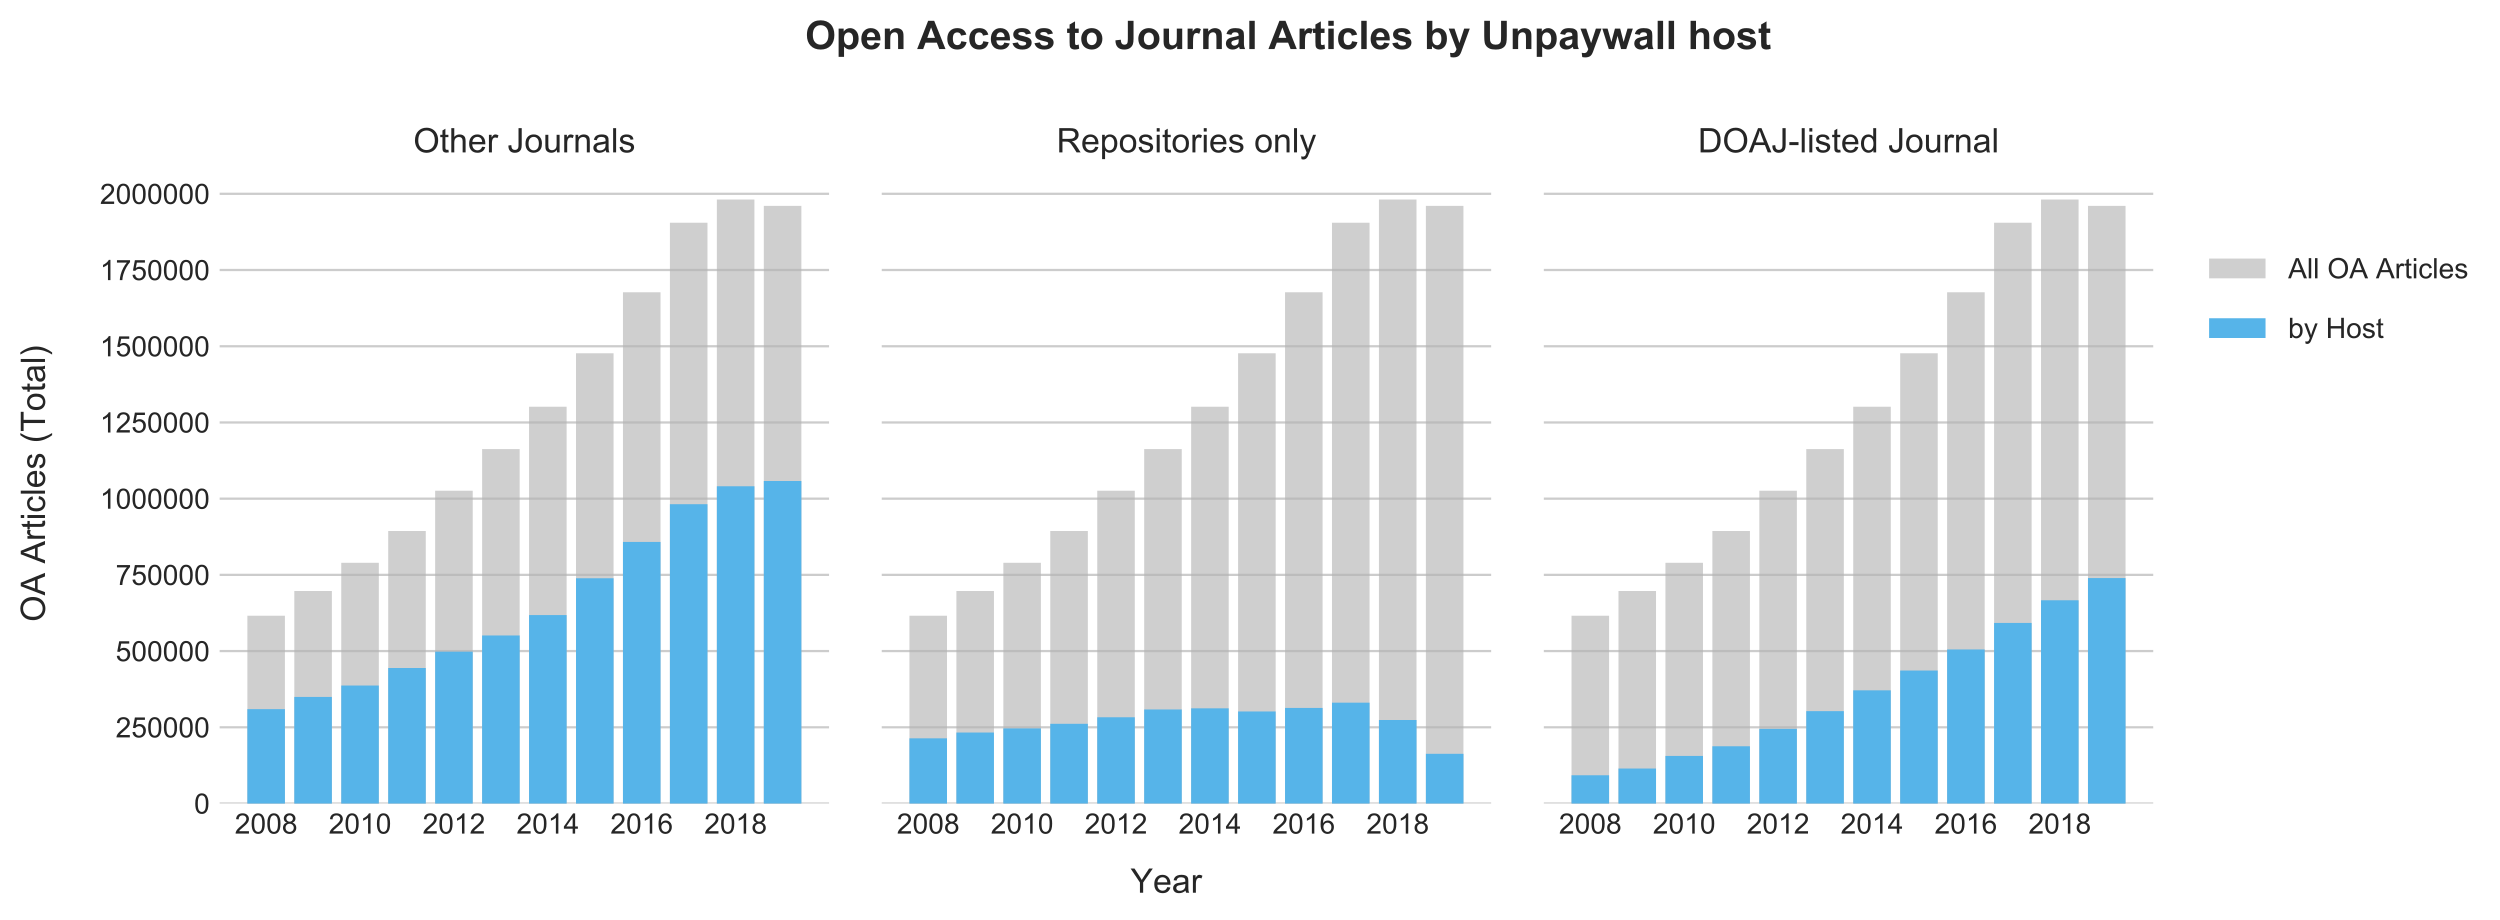 <?xml version="1.0" encoding="utf-8" standalone="no"?>
<!DOCTYPE svg PUBLIC "-//W3C//DTD SVG 1.1//EN"
  "http://www.w3.org/Graphics/SVG/1.1/DTD/svg11.dtd">
<!-- Created with matplotlib (https://matplotlib.org/) -->
<svg height="325.953pt" version="1.1" viewBox="0 0 885.922 325.953" width="885.922pt" xmlns="http://www.w3.org/2000/svg" xmlns:xlink="http://www.w3.org/1999/xlink">
 <defs>
  <style type="text/css">
*{stroke-linecap:butt;stroke-linejoin:round;}
  </style>
 </defs>
 <g id="figure_1">
  <g id="patch_1">
   <path d="M 0 325.953 
L 885.922 325.953 
L 885.922 0 
L 0 0 
z
" style="fill:#ffffff;"/>
  </g>
  <g id="axes_1">
   <g id="matplotlib.axis_1">
    <g id="xtick_1">
     <g id="line2d_1"/>
     <g id="text_1">
      <!-- 2008 -->
      <defs>
       <path d="M 50.344 8.453 
L 50.344 0 
L 3.031 0 
Q 2.938 3.172 4.047 6.109 
Q 5.859 10.938 9.828 15.625 
Q 13.812 20.312 21.344 26.469 
Q 33.016 36.031 37.109 41.625 
Q 41.219 47.219 41.219 52.203 
Q 41.219 57.422 37.469 61 
Q 33.734 64.594 27.734 64.594 
Q 21.391 64.594 17.578 60.781 
Q 13.766 56.984 13.719 50.25 
L 4.688 51.172 
Q 5.609 61.281 11.656 66.578 
Q 17.719 71.875 27.938 71.875 
Q 38.234 71.875 44.234 66.156 
Q 50.25 60.453 50.25 52 
Q 50.25 47.703 48.484 43.547 
Q 46.734 39.406 42.656 34.812 
Q 38.578 30.219 29.109 22.219 
Q 21.188 15.578 18.938 13.203 
Q 16.703 10.844 15.234 8.453 
z
" id="ArialMT-50"/>
       <path d="M 4.156 35.297 
Q 4.156 48 6.766 55.734 
Q 9.375 63.484 14.516 67.672 
Q 19.672 71.875 27.484 71.875 
Q 33.25 71.875 37.594 69.547 
Q 41.938 67.234 44.766 62.859 
Q 47.609 58.5 49.219 52.219 
Q 50.828 45.953 50.828 35.297 
Q 50.828 22.703 48.234 14.969 
Q 45.656 7.234 40.5 3 
Q 35.359 -1.219 27.484 -1.219 
Q 17.141 -1.219 11.234 6.203 
Q 4.156 15.141 4.156 35.297 
z
M 13.188 35.297 
Q 13.188 17.672 17.312 11.828 
Q 21.438 6 27.484 6 
Q 33.547 6 37.672 11.859 
Q 41.797 17.719 41.797 35.297 
Q 41.797 52.984 37.672 58.781 
Q 33.547 64.594 27.391 64.594 
Q 21.344 64.594 17.719 59.469 
Q 13.188 52.938 13.188 35.297 
z
" id="ArialMT-48"/>
       <path d="M 17.672 38.812 
Q 12.203 40.828 9.562 44.531 
Q 6.938 48.25 6.938 53.422 
Q 6.938 61.234 12.547 66.547 
Q 18.172 71.875 27.484 71.875 
Q 36.859 71.875 42.578 66.422 
Q 48.297 60.984 48.297 53.172 
Q 48.297 48.188 45.672 44.5 
Q 43.062 40.828 37.75 38.812 
Q 44.344 36.672 47.781 31.875 
Q 51.219 27.094 51.219 20.453 
Q 51.219 11.281 44.719 5.031 
Q 38.234 -1.219 27.641 -1.219 
Q 17.047 -1.219 10.547 5.047 
Q 4.047 11.328 4.047 20.703 
Q 4.047 27.688 7.594 32.391 
Q 11.141 37.109 17.672 38.812 
z
M 15.922 53.719 
Q 15.922 48.641 19.188 45.406 
Q 22.469 42.188 27.688 42.188 
Q 32.766 42.188 36.016 45.375 
Q 39.266 48.578 39.266 53.219 
Q 39.266 58.062 35.906 61.359 
Q 32.562 64.656 27.594 64.656 
Q 22.562 64.656 19.234 61.422 
Q 15.922 58.203 15.922 53.719 
z
M 13.094 20.656 
Q 13.094 16.891 14.875 13.375 
Q 16.656 9.859 20.172 7.922 
Q 23.688 6 27.734 6 
Q 34.031 6 38.125 10.047 
Q 42.234 14.109 42.234 20.359 
Q 42.234 26.703 38.016 30.859 
Q 33.797 35.016 27.438 35.016 
Q 21.234 35.016 17.156 30.906 
Q 13.094 26.812 13.094 20.656 
z
" id="ArialMT-56"/>
      </defs>
      <g style="fill:#262626;" transform="translate(83.189 295.398)scale(0.1 -0.1)">
       <use xlink:href="#ArialMT-50"/>
       <use x="55.615" xlink:href="#ArialMT-48"/>
       <use x="111.23" xlink:href="#ArialMT-48"/>
       <use x="166.846" xlink:href="#ArialMT-56"/>
      </g>
     </g>
    </g>
    <g id="xtick_2">
     <g id="line2d_2"/>
     <g id="text_2">
      <!-- 2010 -->
      <defs>
       <path d="M 37.25 0 
L 28.469 0 
L 28.469 56 
Q 25.297 52.984 20.141 49.953 
Q 14.984 46.922 10.891 45.406 
L 10.891 53.906 
Q 18.266 57.375 23.781 62.297 
Q 29.297 67.234 31.594 71.875 
L 37.25 71.875 
z
" id="ArialMT-49"/>
      </defs>
      <g style="fill:#262626;" transform="translate(116.464 295.398)scale(0.1 -0.1)">
       <use xlink:href="#ArialMT-50"/>
       <use x="55.615" xlink:href="#ArialMT-48"/>
       <use x="111.23" xlink:href="#ArialMT-49"/>
       <use x="166.846" xlink:href="#ArialMT-48"/>
      </g>
     </g>
    </g>
    <g id="xtick_3">
     <g id="line2d_3"/>
     <g id="text_3">
      <!-- 2012 -->
      <g style="fill:#262626;" transform="translate(149.74 295.398)scale(0.1 -0.1)">
       <use xlink:href="#ArialMT-50"/>
       <use x="55.615" xlink:href="#ArialMT-48"/>
       <use x="111.23" xlink:href="#ArialMT-49"/>
       <use x="166.846" xlink:href="#ArialMT-50"/>
      </g>
     </g>
    </g>
    <g id="xtick_4">
     <g id="line2d_4"/>
     <g id="text_4">
      <!-- 2014 -->
      <defs>
       <path d="M 32.328 0 
L 32.328 17.141 
L 1.266 17.141 
L 1.266 25.203 
L 33.938 71.578 
L 41.109 71.578 
L 41.109 25.203 
L 50.781 25.203 
L 50.781 17.141 
L 41.109 17.141 
L 41.109 0 
z
M 32.328 25.203 
L 32.328 57.469 
L 9.906 25.203 
z
" id="ArialMT-52"/>
      </defs>
      <g style="fill:#262626;" transform="translate(183.015 295.398)scale(0.1 -0.1)">
       <use xlink:href="#ArialMT-50"/>
       <use x="55.615" xlink:href="#ArialMT-48"/>
       <use x="111.23" xlink:href="#ArialMT-49"/>
       <use x="166.846" xlink:href="#ArialMT-52"/>
      </g>
     </g>
    </g>
    <g id="xtick_5">
     <g id="line2d_5"/>
     <g id="text_5">
      <!-- 2016 -->
      <defs>
       <path d="M 49.75 54.047 
L 41.016 53.375 
Q 39.844 58.547 37.703 60.891 
Q 34.125 64.656 28.906 64.656 
Q 24.703 64.656 21.531 62.312 
Q 17.391 59.281 14.984 53.469 
Q 12.594 47.656 12.5 36.922 
Q 15.672 41.75 20.266 44.094 
Q 24.859 46.438 29.891 46.438 
Q 38.672 46.438 44.844 39.969 
Q 51.031 33.5 51.031 23.25 
Q 51.031 16.5 48.125 10.719 
Q 45.219 4.938 40.141 1.859 
Q 35.062 -1.219 28.609 -1.219 
Q 17.625 -1.219 10.688 6.859 
Q 3.766 14.938 3.766 33.5 
Q 3.766 54.25 11.422 63.672 
Q 18.109 71.875 29.438 71.875 
Q 37.891 71.875 43.281 67.141 
Q 48.688 62.406 49.75 54.047 
z
M 13.875 23.188 
Q 13.875 18.656 15.797 14.5 
Q 17.719 10.359 21.188 8.172 
Q 24.656 6 28.469 6 
Q 34.031 6 38.031 10.484 
Q 42.047 14.984 42.047 22.703 
Q 42.047 30.125 38.078 34.391 
Q 34.125 38.672 28.125 38.672 
Q 22.172 38.672 18.016 34.391 
Q 13.875 30.125 13.875 23.188 
z
" id="ArialMT-54"/>
      </defs>
      <g style="fill:#262626;" transform="translate(216.29 295.398)scale(0.1 -0.1)">
       <use xlink:href="#ArialMT-50"/>
       <use x="55.615" xlink:href="#ArialMT-48"/>
       <use x="111.23" xlink:href="#ArialMT-49"/>
       <use x="166.846" xlink:href="#ArialMT-54"/>
      </g>
     </g>
    </g>
    <g id="xtick_6">
     <g id="line2d_6"/>
     <g id="text_6">
      <!-- 2018 -->
      <g style="fill:#262626;" transform="translate(249.565 295.398)scale(0.1 -0.1)">
       <use xlink:href="#ArialMT-50"/>
       <use x="55.615" xlink:href="#ArialMT-48"/>
       <use x="111.23" xlink:href="#ArialMT-49"/>
       <use x="166.846" xlink:href="#ArialMT-56"/>
      </g>
     </g>
    </g>
   </g>
   <g id="matplotlib.axis_2">
    <g id="ytick_1">
     <g id="line2d_7">
      <path clip-path="url(#pb8dea727dc)" d="M 77.84 284.74 
L 293.796 284.74 
" style="fill:none;stroke:#cccccc;stroke-linecap:round;stroke-width:0.8;"/>
     </g>
     <g id="line2d_8"/>
     <g id="text_7">
      <!-- 0 -->
      <g style="fill:#262626;" transform="translate(68.779 288.319)scale(0.1 -0.1)">
       <use xlink:href="#ArialMT-48"/>
      </g>
     </g>
    </g>
    <g id="ytick_2">
     <g id="line2d_9">
      <path clip-path="url(#pb8dea727dc)" d="M 77.84 257.733 
L 293.796 257.733 
" style="fill:none;stroke:#cccccc;stroke-linecap:round;stroke-width:0.8;"/>
     </g>
     <g id="line2d_10"/>
     <g id="text_8">
      <!-- 250000 -->
      <defs>
       <path d="M 4.156 18.75 
L 13.375 19.531 
Q 14.406 12.797 18.141 9.391 
Q 21.875 6 27.156 6 
Q 33.5 6 37.891 10.781 
Q 42.281 15.578 42.281 23.484 
Q 42.281 31 38.062 35.344 
Q 33.844 39.703 27 39.703 
Q 22.75 39.703 19.328 37.766 
Q 15.922 35.844 13.969 32.766 
L 5.719 33.844 
L 12.641 70.609 
L 48.25 70.609 
L 48.25 62.203 
L 19.672 62.203 
L 15.828 42.969 
Q 22.266 47.469 29.344 47.469 
Q 38.719 47.469 45.156 40.969 
Q 51.609 34.469 51.609 24.266 
Q 51.609 14.547 45.953 7.469 
Q 39.062 -1.219 27.156 -1.219 
Q 17.391 -1.219 11.203 4.25 
Q 5.031 9.719 4.156 18.75 
z
" id="ArialMT-53"/>
      </defs>
      <g style="fill:#262626;" transform="translate(40.974 261.312)scale(0.1 -0.1)">
       <use xlink:href="#ArialMT-50"/>
       <use x="55.615" xlink:href="#ArialMT-53"/>
       <use x="111.23" xlink:href="#ArialMT-48"/>
       <use x="166.846" xlink:href="#ArialMT-48"/>
       <use x="222.461" xlink:href="#ArialMT-48"/>
       <use x="278.076" xlink:href="#ArialMT-48"/>
      </g>
     </g>
    </g>
    <g id="ytick_3">
     <g id="line2d_11">
      <path clip-path="url(#pb8dea727dc)" d="M 77.84 230.725 
L 293.796 230.725 
" style="fill:none;stroke:#cccccc;stroke-linecap:round;stroke-width:0.8;"/>
     </g>
     <g id="line2d_12"/>
     <g id="text_9">
      <!-- 500000 -->
      <g style="fill:#262626;" transform="translate(40.974 234.304)scale(0.1 -0.1)">
       <use xlink:href="#ArialMT-53"/>
       <use x="55.615" xlink:href="#ArialMT-48"/>
       <use x="111.23" xlink:href="#ArialMT-48"/>
       <use x="166.846" xlink:href="#ArialMT-48"/>
       <use x="222.461" xlink:href="#ArialMT-48"/>
       <use x="278.076" xlink:href="#ArialMT-48"/>
      </g>
     </g>
    </g>
    <g id="ytick_4">
     <g id="line2d_13">
      <path clip-path="url(#pb8dea727dc)" d="M 77.84 203.718 
L 293.796 203.718 
" style="fill:none;stroke:#cccccc;stroke-linecap:round;stroke-width:0.8;"/>
     </g>
     <g id="line2d_14"/>
     <g id="text_10">
      <!-- 750000 -->
      <defs>
       <path d="M 4.734 62.203 
L 4.734 70.656 
L 51.078 70.656 
L 51.078 63.812 
Q 44.234 56.547 37.516 44.484 
Q 30.812 32.422 27.156 19.672 
Q 24.516 10.688 23.781 0 
L 14.75 0 
Q 14.891 8.453 18.062 20.406 
Q 21.234 32.375 27.172 43.484 
Q 33.109 54.594 39.797 62.203 
z
" id="ArialMT-55"/>
      </defs>
      <g style="fill:#262626;" transform="translate(40.974 207.297)scale(0.1 -0.1)">
       <use xlink:href="#ArialMT-55"/>
       <use x="55.615" xlink:href="#ArialMT-53"/>
       <use x="111.23" xlink:href="#ArialMT-48"/>
       <use x="166.846" xlink:href="#ArialMT-48"/>
       <use x="222.461" xlink:href="#ArialMT-48"/>
       <use x="278.076" xlink:href="#ArialMT-48"/>
      </g>
     </g>
    </g>
    <g id="ytick_5">
     <g id="line2d_15">
      <path clip-path="url(#pb8dea727dc)" d="M 77.84 176.711 
L 293.796 176.711 
" style="fill:none;stroke:#cccccc;stroke-linecap:round;stroke-width:0.8;"/>
     </g>
     <g id="line2d_16"/>
     <g id="text_11">
      <!-- 1000000 -->
      <g style="fill:#262626;" transform="translate(35.413 180.29)scale(0.1 -0.1)">
       <use xlink:href="#ArialMT-49"/>
       <use x="55.615" xlink:href="#ArialMT-48"/>
       <use x="111.23" xlink:href="#ArialMT-48"/>
       <use x="166.846" xlink:href="#ArialMT-48"/>
       <use x="222.461" xlink:href="#ArialMT-48"/>
       <use x="278.076" xlink:href="#ArialMT-48"/>
       <use x="333.691" xlink:href="#ArialMT-48"/>
      </g>
     </g>
    </g>
    <g id="ytick_6">
     <g id="line2d_17">
      <path clip-path="url(#pb8dea727dc)" d="M 77.84 149.704 
L 293.796 149.704 
" style="fill:none;stroke:#cccccc;stroke-linecap:round;stroke-width:0.8;"/>
     </g>
     <g id="line2d_18"/>
     <g id="text_12">
      <!-- 1250000 -->
      <g style="fill:#262626;" transform="translate(35.413 153.282)scale(0.1 -0.1)">
       <use xlink:href="#ArialMT-49"/>
       <use x="55.615" xlink:href="#ArialMT-50"/>
       <use x="111.23" xlink:href="#ArialMT-53"/>
       <use x="166.846" xlink:href="#ArialMT-48"/>
       <use x="222.461" xlink:href="#ArialMT-48"/>
       <use x="278.076" xlink:href="#ArialMT-48"/>
       <use x="333.691" xlink:href="#ArialMT-48"/>
      </g>
     </g>
    </g>
    <g id="ytick_7">
     <g id="line2d_19">
      <path clip-path="url(#pb8dea727dc)" d="M 77.84 122.696 
L 293.796 122.696 
" style="fill:none;stroke:#cccccc;stroke-linecap:round;stroke-width:0.8;"/>
     </g>
     <g id="line2d_20"/>
     <g id="text_13">
      <!-- 1500000 -->
      <g style="fill:#262626;" transform="translate(35.413 126.275)scale(0.1 -0.1)">
       <use xlink:href="#ArialMT-49"/>
       <use x="55.615" xlink:href="#ArialMT-53"/>
       <use x="111.23" xlink:href="#ArialMT-48"/>
       <use x="166.846" xlink:href="#ArialMT-48"/>
       <use x="222.461" xlink:href="#ArialMT-48"/>
       <use x="278.076" xlink:href="#ArialMT-48"/>
       <use x="333.691" xlink:href="#ArialMT-48"/>
      </g>
     </g>
    </g>
    <g id="ytick_8">
     <g id="line2d_21">
      <path clip-path="url(#pb8dea727dc)" d="M 77.84 95.689 
L 293.796 95.689 
" style="fill:none;stroke:#cccccc;stroke-linecap:round;stroke-width:0.8;"/>
     </g>
     <g id="line2d_22"/>
     <g id="text_14">
      <!-- 1750000 -->
      <g style="fill:#262626;" transform="translate(35.413 99.268)scale(0.1 -0.1)">
       <use xlink:href="#ArialMT-49"/>
       <use x="55.615" xlink:href="#ArialMT-55"/>
       <use x="111.23" xlink:href="#ArialMT-53"/>
       <use x="166.846" xlink:href="#ArialMT-48"/>
       <use x="222.461" xlink:href="#ArialMT-48"/>
       <use x="278.076" xlink:href="#ArialMT-48"/>
       <use x="333.691" xlink:href="#ArialMT-48"/>
      </g>
     </g>
    </g>
    <g id="ytick_9">
     <g id="line2d_23">
      <path clip-path="url(#pb8dea727dc)" d="M 77.84 68.682 
L 293.796 68.682 
" style="fill:none;stroke:#cccccc;stroke-linecap:round;stroke-width:0.8;"/>
     </g>
     <g id="line2d_24"/>
     <g id="text_15">
      <!-- 2000000 -->
      <g style="fill:#262626;" transform="translate(35.413 72.261)scale(0.1 -0.1)">
       <use xlink:href="#ArialMT-50"/>
       <use x="55.615" xlink:href="#ArialMT-48"/>
       <use x="111.23" xlink:href="#ArialMT-48"/>
       <use x="166.846" xlink:href="#ArialMT-48"/>
       <use x="222.461" xlink:href="#ArialMT-48"/>
       <use x="278.076" xlink:href="#ArialMT-48"/>
       <use x="333.691" xlink:href="#ArialMT-48"/>
      </g>
     </g>
    </g>
   </g>
   <g id="patch_2">
    <path clip-path="url(#pb8dea727dc)" d="M 87.656 284.74 
L 100.966 284.74 
L 100.966 218.187 
L 87.656 218.187 
z
" style="fill:#b3b3b3;fill-opacity:0.627;"/>
   </g>
   <g id="patch_3">
    <path clip-path="url(#pb8dea727dc)" d="M 104.294 284.74 
L 117.604 284.74 
L 117.604 209.428 
L 104.294 209.428 
z
" style="fill:#b3b3b3;fill-opacity:0.627;"/>
   </g>
   <g id="patch_4">
    <path clip-path="url(#pb8dea727dc)" d="M 120.931 284.74 
L 134.241 284.74 
L 134.241 199.444 
L 120.931 199.444 
z
" style="fill:#b3b3b3;fill-opacity:0.627;"/>
   </g>
   <g id="patch_5">
    <path clip-path="url(#pb8dea727dc)" d="M 137.569 284.74 
L 150.879 284.74 
L 150.879 188.165 
L 137.569 188.165 
z
" style="fill:#b3b3b3;fill-opacity:0.627;"/>
   </g>
   <g id="patch_6">
    <path clip-path="url(#pb8dea727dc)" d="M 154.206 284.74 
L 167.517 284.74 
L 167.517 173.898 
L 154.206 173.898 
z
" style="fill:#b3b3b3;fill-opacity:0.627;"/>
   </g>
   <g id="patch_7">
    <path clip-path="url(#pb8dea727dc)" d="M 170.844 284.74 
L 184.154 284.74 
L 184.154 159.127 
L 170.844 159.127 
z
" style="fill:#b3b3b3;fill-opacity:0.627;"/>
   </g>
   <g id="patch_8">
    <path clip-path="url(#pb8dea727dc)" d="M 187.482 284.74 
L 200.792 284.74 
L 200.792 144.144 
L 187.482 144.144 
z
" style="fill:#b3b3b3;fill-opacity:0.627;"/>
   </g>
   <g id="patch_9">
    <path clip-path="url(#pb8dea727dc)" d="M 204.119 284.74 
L 217.429 284.74 
L 217.429 125.19 
L 204.119 125.19 
z
" style="fill:#b3b3b3;fill-opacity:0.627;"/>
   </g>
   <g id="patch_10">
    <path clip-path="url(#pb8dea727dc)" d="M 220.757 284.74 
L 234.067 284.74 
L 234.067 103.568 
L 220.757 103.568 
z
" style="fill:#b3b3b3;fill-opacity:0.627;"/>
   </g>
   <g id="patch_11">
    <path clip-path="url(#pb8dea727dc)" d="M 237.394 284.74 
L 250.704 284.74 
L 250.704 78.938 
L 237.394 78.938 
z
" style="fill:#b3b3b3;fill-opacity:0.627;"/>
   </g>
   <g id="patch_12">
    <path clip-path="url(#pb8dea727dc)" d="M 254.032 284.74 
L 267.342 284.74 
L 267.342 70.702 
L 254.032 70.702 
z
" style="fill:#b3b3b3;fill-opacity:0.627;"/>
   </g>
   <g id="patch_13">
    <path clip-path="url(#pb8dea727dc)" d="M 270.669 284.74 
L 283.98 284.74 
L 283.98 72.954 
L 270.669 72.954 
z
" style="fill:#b3b3b3;fill-opacity:0.627;"/>
   </g>
   <g id="patch_14">
    <path clip-path="url(#pb8dea727dc)" d="M 87.656 284.74 
L 100.966 284.74 
L 100.966 251.288 
L 87.656 251.288 
z
" style="fill:#56b4e9;"/>
   </g>
   <g id="patch_15">
    <path clip-path="url(#pb8dea727dc)" d="M 104.294 284.74 
L 117.604 284.74 
L 117.604 246.978 
L 104.294 246.978 
z
" style="fill:#56b4e9;"/>
   </g>
   <g id="patch_16">
    <path clip-path="url(#pb8dea727dc)" d="M 120.931 284.74 
L 134.241 284.74 
L 134.241 242.927 
L 120.931 242.927 
z
" style="fill:#56b4e9;"/>
   </g>
   <g id="patch_17">
    <path clip-path="url(#pb8dea727dc)" d="M 137.569 284.74 
L 150.879 284.74 
L 150.879 236.719 
L 137.569 236.719 
z
" style="fill:#56b4e9;"/>
   </g>
   <g id="patch_18">
    <path clip-path="url(#pb8dea727dc)" d="M 154.206 284.74 
L 167.517 284.74 
L 167.517 230.924 
L 154.206 230.924 
z
" style="fill:#56b4e9;"/>
   </g>
   <g id="patch_19">
    <path clip-path="url(#pb8dea727dc)" d="M 170.844 284.74 
L 184.154 284.74 
L 184.154 225.196 
L 170.844 225.196 
z
" style="fill:#56b4e9;"/>
   </g>
   <g id="patch_20">
    <path clip-path="url(#pb8dea727dc)" d="M 187.482 284.74 
L 200.792 284.74 
L 200.792 217.967 
L 187.482 217.967 
z
" style="fill:#56b4e9;"/>
   </g>
   <g id="patch_21">
    <path clip-path="url(#pb8dea727dc)" d="M 204.119 284.74 
L 217.429 284.74 
L 217.429 204.928 
L 204.119 204.928 
z
" style="fill:#56b4e9;"/>
   </g>
   <g id="patch_22">
    <path clip-path="url(#pb8dea727dc)" d="M 220.757 284.74 
L 234.067 284.74 
L 234.067 192.033 
L 220.757 192.033 
z
" style="fill:#56b4e9;"/>
   </g>
   <g id="patch_23">
    <path clip-path="url(#pb8dea727dc)" d="M 237.394 284.74 
L 250.704 284.74 
L 250.704 178.666 
L 237.394 178.666 
z
" style="fill:#56b4e9;"/>
   </g>
   <g id="patch_24">
    <path clip-path="url(#pb8dea727dc)" d="M 254.032 284.74 
L 267.342 284.74 
L 267.342 172.32 
L 254.032 172.32 
z
" style="fill:#56b4e9;"/>
   </g>
   <g id="patch_25">
    <path clip-path="url(#pb8dea727dc)" d="M 270.669 284.74 
L 283.98 284.74 
L 283.98 170.458 
L 270.669 170.458 
z
" style="fill:#56b4e9;"/>
   </g>
   <g id="text_16">
    <!-- Other Journals -->
    <defs>
     <path d="M 4.828 34.859 
Q 4.828 52.688 14.391 62.766 
Q 23.969 72.859 39.109 72.859 
Q 49.031 72.859 56.984 68.109 
Q 64.938 63.375 69.109 54.906 
Q 73.297 46.438 73.297 35.688 
Q 73.297 24.812 68.891 16.219 
Q 64.5 7.625 56.438 3.203 
Q 48.391 -1.219 39.062 -1.219 
Q 28.953 -1.219 20.984 3.656 
Q 13.031 8.547 8.922 16.984 
Q 4.828 25.438 4.828 34.859 
z
M 14.594 34.719 
Q 14.594 21.781 21.547 14.328 
Q 28.516 6.891 39.016 6.891 
Q 49.703 6.891 56.609 14.406 
Q 63.531 21.922 63.531 35.75 
Q 63.531 44.484 60.578 51 
Q 57.625 57.516 51.922 61.109 
Q 46.234 64.703 39.156 64.703 
Q 29.109 64.703 21.844 57.781 
Q 14.594 50.875 14.594 34.719 
z
" id="ArialMT-79"/>
     <path d="M 25.781 7.859 
L 27.047 0.094 
Q 23.344 -0.688 20.406 -0.688 
Q 15.625 -0.688 12.984 0.828 
Q 10.359 2.344 9.281 4.812 
Q 8.203 7.281 8.203 15.188 
L 8.203 45.016 
L 1.766 45.016 
L 1.766 51.859 
L 8.203 51.859 
L 8.203 64.703 
L 16.938 69.969 
L 16.938 51.859 
L 25.781 51.859 
L 25.781 45.016 
L 16.938 45.016 
L 16.938 14.703 
Q 16.938 10.938 17.406 9.859 
Q 17.875 8.797 18.922 8.156 
Q 19.969 7.516 21.922 7.516 
Q 23.391 7.516 25.781 7.859 
z
" id="ArialMT-116"/>
     <path d="M 6.594 0 
L 6.594 71.578 
L 15.375 71.578 
L 15.375 45.906 
Q 21.531 53.031 30.906 53.031 
Q 36.672 53.031 40.922 50.75 
Q 45.172 48.484 47 44.484 
Q 48.828 40.484 48.828 32.859 
L 48.828 0 
L 40.047 0 
L 40.047 32.859 
Q 40.047 39.453 37.188 42.453 
Q 34.328 45.453 29.109 45.453 
Q 25.203 45.453 21.75 43.422 
Q 18.312 41.406 16.844 37.938 
Q 15.375 34.469 15.375 28.375 
L 15.375 0 
z
" id="ArialMT-104"/>
     <path d="M 42.094 16.703 
L 51.172 15.578 
Q 49.031 7.625 43.219 3.219 
Q 37.406 -1.172 28.375 -1.172 
Q 17 -1.172 10.328 5.828 
Q 3.656 12.844 3.656 25.484 
Q 3.656 38.578 10.391 45.797 
Q 17.141 53.031 27.875 53.031 
Q 38.281 53.031 44.875 45.953 
Q 51.469 38.875 51.469 26.031 
Q 51.469 25.25 51.422 23.688 
L 12.75 23.688 
Q 13.234 15.141 17.578 10.594 
Q 21.922 6.062 28.422 6.062 
Q 33.25 6.062 36.672 8.594 
Q 40.094 11.141 42.094 16.703 
z
M 13.234 30.906 
L 42.188 30.906 
Q 41.609 37.453 38.875 40.719 
Q 34.672 45.797 27.984 45.797 
Q 21.922 45.797 17.797 41.75 
Q 13.672 37.703 13.234 30.906 
z
" id="ArialMT-101"/>
     <path d="M 6.5 0 
L 6.5 51.859 
L 14.406 51.859 
L 14.406 44 
Q 17.438 49.516 20 51.266 
Q 22.562 53.031 25.641 53.031 
Q 30.078 53.031 34.672 50.203 
L 31.641 42.047 
Q 28.422 43.953 25.203 43.953 
Q 22.312 43.953 20.016 42.219 
Q 17.719 40.484 16.75 37.406 
Q 15.281 32.719 15.281 27.156 
L 15.281 0 
z
" id="ArialMT-114"/>
     <path id="ArialMT-32"/>
     <path d="M 2.875 20.312 
L 11.422 21.484 
Q 11.766 13.281 14.5 10.25 
Q 17.234 7.234 22.078 7.234 
Q 25.641 7.234 28.219 8.859 
Q 30.812 10.5 31.781 13.297 
Q 32.766 16.109 32.766 22.266 
L 32.766 71.578 
L 42.234 71.578 
L 42.234 22.797 
Q 42.234 13.812 40.062 8.875 
Q 37.891 3.953 33.172 1.359 
Q 28.469 -1.219 22.125 -1.219 
Q 12.703 -1.219 7.688 4.203 
Q 2.688 9.625 2.875 20.312 
z
" id="ArialMT-74"/>
     <path d="M 3.328 25.922 
Q 3.328 40.328 11.328 47.266 
Q 18.016 53.031 27.641 53.031 
Q 38.328 53.031 45.109 46.016 
Q 51.906 39.016 51.906 26.656 
Q 51.906 16.656 48.906 10.906 
Q 45.906 5.172 40.156 2 
Q 34.422 -1.172 27.641 -1.172 
Q 16.75 -1.172 10.031 5.812 
Q 3.328 12.797 3.328 25.922 
z
M 12.359 25.922 
Q 12.359 15.969 16.703 11.016 
Q 21.047 6.062 27.641 6.062 
Q 34.188 6.062 38.531 11.031 
Q 42.875 16.016 42.875 26.219 
Q 42.875 35.844 38.5 40.797 
Q 34.125 45.75 27.641 45.75 
Q 21.047 45.75 16.703 40.812 
Q 12.359 35.891 12.359 25.922 
z
" id="ArialMT-111"/>
     <path d="M 40.578 0 
L 40.578 7.625 
Q 34.516 -1.172 24.125 -1.172 
Q 19.531 -1.172 15.547 0.578 
Q 11.578 2.344 9.641 5 
Q 7.719 7.672 6.938 11.531 
Q 6.391 14.109 6.391 19.734 
L 6.391 51.859 
L 15.188 51.859 
L 15.188 23.094 
Q 15.188 16.219 15.719 13.812 
Q 16.547 10.359 19.234 8.375 
Q 21.922 6.391 25.875 6.391 
Q 29.828 6.391 33.297 8.422 
Q 36.766 10.453 38.203 13.938 
Q 39.656 17.438 39.656 24.078 
L 39.656 51.859 
L 48.438 51.859 
L 48.438 0 
z
" id="ArialMT-117"/>
     <path d="M 6.594 0 
L 6.594 51.859 
L 14.5 51.859 
L 14.5 44.484 
Q 20.219 53.031 31 53.031 
Q 35.688 53.031 39.625 51.344 
Q 43.562 49.656 45.516 46.922 
Q 47.469 44.188 48.25 40.438 
Q 48.734 37.984 48.734 31.891 
L 48.734 0 
L 39.938 0 
L 39.938 31.547 
Q 39.938 36.922 38.906 39.578 
Q 37.891 42.234 35.281 43.812 
Q 32.672 45.406 29.156 45.406 
Q 23.531 45.406 19.453 41.844 
Q 15.375 38.281 15.375 28.328 
L 15.375 0 
z
" id="ArialMT-110"/>
     <path d="M 40.438 6.391 
Q 35.547 2.25 31.031 0.531 
Q 26.516 -1.172 21.344 -1.172 
Q 12.797 -1.172 8.203 3 
Q 3.609 7.172 3.609 13.672 
Q 3.609 17.484 5.344 20.625 
Q 7.078 23.781 9.891 25.688 
Q 12.703 27.594 16.219 28.562 
Q 18.797 29.25 24.031 29.891 
Q 34.672 31.156 39.703 32.906 
Q 39.75 34.719 39.75 35.203 
Q 39.75 40.578 37.25 42.781 
Q 33.891 45.75 27.25 45.75 
Q 21.047 45.75 18.094 43.578 
Q 15.141 41.406 13.719 35.891 
L 5.125 37.062 
Q 6.297 42.578 8.984 45.969 
Q 11.672 49.359 16.75 51.188 
Q 21.828 53.031 28.516 53.031 
Q 35.156 53.031 39.297 51.469 
Q 43.453 49.906 45.406 47.531 
Q 47.359 45.172 48.141 41.547 
Q 48.578 39.312 48.578 33.453 
L 48.578 21.734 
Q 48.578 9.469 49.141 6.219 
Q 49.703 2.984 51.375 0 
L 42.188 0 
Q 40.828 2.734 40.438 6.391 
z
M 39.703 26.031 
Q 34.906 24.078 25.344 22.703 
Q 19.922 21.922 17.672 20.938 
Q 15.438 19.969 14.203 18.094 
Q 12.984 16.219 12.984 13.922 
Q 12.984 10.406 15.641 8.062 
Q 18.312 5.719 23.438 5.719 
Q 28.516 5.719 32.469 7.938 
Q 36.422 10.156 38.281 14.016 
Q 39.703 17 39.703 22.797 
z
" id="ArialMT-97"/>
     <path d="M 6.391 0 
L 6.391 71.578 
L 15.188 71.578 
L 15.188 0 
z
" id="ArialMT-108"/>
     <path d="M 3.078 15.484 
L 11.766 16.844 
Q 12.5 11.625 15.844 8.844 
Q 19.188 6.062 25.203 6.062 
Q 31.25 6.062 34.172 8.516 
Q 37.109 10.984 37.109 14.312 
Q 37.109 17.281 34.516 19 
Q 32.719 20.172 25.531 21.969 
Q 15.875 24.422 12.141 26.203 
Q 8.406 27.984 6.469 31.125 
Q 4.547 34.281 4.547 38.094 
Q 4.547 41.547 6.125 44.5 
Q 7.719 47.469 10.453 49.422 
Q 12.5 50.922 16.031 51.969 
Q 19.578 53.031 23.641 53.031 
Q 29.734 53.031 34.344 51.266 
Q 38.969 49.516 41.156 46.5 
Q 43.359 43.5 44.188 38.484 
L 35.594 37.312 
Q 35.016 41.312 32.203 43.547 
Q 29.391 45.797 24.266 45.797 
Q 18.219 45.797 15.625 43.797 
Q 13.031 41.797 13.031 39.109 
Q 13.031 37.406 14.109 36.031 
Q 15.188 34.625 17.484 33.688 
Q 18.797 33.203 25.25 31.453 
Q 34.578 28.953 38.25 27.359 
Q 41.938 25.781 44.031 22.75 
Q 46.141 19.734 46.141 15.234 
Q 46.141 10.844 43.578 6.953 
Q 41.016 3.078 36.172 0.953 
Q 31.344 -1.172 25.25 -1.172 
Q 15.141 -1.172 9.844 3.031 
Q 4.547 7.234 3.078 15.484 
z
" id="ArialMT-115"/>
    </defs>
    <g style="fill:#262626;" transform="translate(146.469 54)scale(0.12 -0.12)">
     <use xlink:href="#ArialMT-79"/>
     <use x="77.783" xlink:href="#ArialMT-116"/>
     <use x="105.566" xlink:href="#ArialMT-104"/>
     <use x="161.182" xlink:href="#ArialMT-101"/>
     <use x="216.797" xlink:href="#ArialMT-114"/>
     <use x="250.098" xlink:href="#ArialMT-32"/>
     <use x="277.881" xlink:href="#ArialMT-74"/>
     <use x="327.881" xlink:href="#ArialMT-111"/>
     <use x="383.496" xlink:href="#ArialMT-117"/>
     <use x="439.111" xlink:href="#ArialMT-114"/>
     <use x="472.412" xlink:href="#ArialMT-110"/>
     <use x="528.027" xlink:href="#ArialMT-97"/>
     <use x="583.643" xlink:href="#ArialMT-108"/>
     <use x="605.859" xlink:href="#ArialMT-115"/>
    </g>
   </g>
  </g>
  <g id="axes_2">
   <g id="matplotlib.axis_3">
    <g id="xtick_7">
     <g id="line2d_25"/>
     <g id="text_17">
      <!-- 2008 -->
      <g style="fill:#262626;" transform="translate(317.81 295.398)scale(0.1 -0.1)">
       <use xlink:href="#ArialMT-50"/>
       <use x="55.615" xlink:href="#ArialMT-48"/>
       <use x="111.23" xlink:href="#ArialMT-48"/>
       <use x="166.846" xlink:href="#ArialMT-56"/>
      </g>
     </g>
    </g>
    <g id="xtick_8">
     <g id="line2d_26"/>
     <g id="text_18">
      <!-- 2010 -->
      <g style="fill:#262626;" transform="translate(351.086 295.398)scale(0.1 -0.1)">
       <use xlink:href="#ArialMT-50"/>
       <use x="55.615" xlink:href="#ArialMT-48"/>
       <use x="111.23" xlink:href="#ArialMT-49"/>
       <use x="166.846" xlink:href="#ArialMT-48"/>
      </g>
     </g>
    </g>
    <g id="xtick_9">
     <g id="line2d_27"/>
     <g id="text_19">
      <!-- 2012 -->
      <g style="fill:#262626;" transform="translate(384.361 295.398)scale(0.1 -0.1)">
       <use xlink:href="#ArialMT-50"/>
       <use x="55.615" xlink:href="#ArialMT-48"/>
       <use x="111.23" xlink:href="#ArialMT-49"/>
       <use x="166.846" xlink:href="#ArialMT-50"/>
      </g>
     </g>
    </g>
    <g id="xtick_10">
     <g id="line2d_28"/>
     <g id="text_20">
      <!-- 2014 -->
      <g style="fill:#262626;" transform="translate(417.636 295.398)scale(0.1 -0.1)">
       <use xlink:href="#ArialMT-50"/>
       <use x="55.615" xlink:href="#ArialMT-48"/>
       <use x="111.23" xlink:href="#ArialMT-49"/>
       <use x="166.846" xlink:href="#ArialMT-52"/>
      </g>
     </g>
    </g>
    <g id="xtick_11">
     <g id="line2d_29"/>
     <g id="text_21">
      <!-- 2016 -->
      <g style="fill:#262626;" transform="translate(450.911 295.398)scale(0.1 -0.1)">
       <use xlink:href="#ArialMT-50"/>
       <use x="55.615" xlink:href="#ArialMT-48"/>
       <use x="111.23" xlink:href="#ArialMT-49"/>
       <use x="166.846" xlink:href="#ArialMT-54"/>
      </g>
     </g>
    </g>
    <g id="xtick_12">
     <g id="line2d_30"/>
     <g id="text_22">
      <!-- 2018 -->
      <g style="fill:#262626;" transform="translate(484.186 295.398)scale(0.1 -0.1)">
       <use xlink:href="#ArialMT-50"/>
       <use x="55.615" xlink:href="#ArialMT-48"/>
       <use x="111.23" xlink:href="#ArialMT-49"/>
       <use x="166.846" xlink:href="#ArialMT-56"/>
      </g>
     </g>
    </g>
   </g>
   <g id="matplotlib.axis_4">
    <g id="ytick_10">
     <g id="line2d_31">
      <path clip-path="url(#pd1fef8ee26)" d="M 312.461 284.74 
L 528.417 284.74 
" style="fill:none;stroke:#cccccc;stroke-linecap:round;stroke-width:0.8;"/>
     </g>
     <g id="line2d_32"/>
    </g>
    <g id="ytick_11">
     <g id="line2d_33">
      <path clip-path="url(#pd1fef8ee26)" d="M 312.461 257.733 
L 528.417 257.733 
" style="fill:none;stroke:#cccccc;stroke-linecap:round;stroke-width:0.8;"/>
     </g>
     <g id="line2d_34"/>
    </g>
    <g id="ytick_12">
     <g id="line2d_35">
      <path clip-path="url(#pd1fef8ee26)" d="M 312.461 230.725 
L 528.417 230.725 
" style="fill:none;stroke:#cccccc;stroke-linecap:round;stroke-width:0.8;"/>
     </g>
     <g id="line2d_36"/>
    </g>
    <g id="ytick_13">
     <g id="line2d_37">
      <path clip-path="url(#pd1fef8ee26)" d="M 312.461 203.718 
L 528.417 203.718 
" style="fill:none;stroke:#cccccc;stroke-linecap:round;stroke-width:0.8;"/>
     </g>
     <g id="line2d_38"/>
    </g>
    <g id="ytick_14">
     <g id="line2d_39">
      <path clip-path="url(#pd1fef8ee26)" d="M 312.461 176.711 
L 528.417 176.711 
" style="fill:none;stroke:#cccccc;stroke-linecap:round;stroke-width:0.8;"/>
     </g>
     <g id="line2d_40"/>
    </g>
    <g id="ytick_15">
     <g id="line2d_41">
      <path clip-path="url(#pd1fef8ee26)" d="M 312.461 149.704 
L 528.417 149.704 
" style="fill:none;stroke:#cccccc;stroke-linecap:round;stroke-width:0.8;"/>
     </g>
     <g id="line2d_42"/>
    </g>
    <g id="ytick_16">
     <g id="line2d_43">
      <path clip-path="url(#pd1fef8ee26)" d="M 312.461 122.696 
L 528.417 122.696 
" style="fill:none;stroke:#cccccc;stroke-linecap:round;stroke-width:0.8;"/>
     </g>
     <g id="line2d_44"/>
    </g>
    <g id="ytick_17">
     <g id="line2d_45">
      <path clip-path="url(#pd1fef8ee26)" d="M 312.461 95.689 
L 528.417 95.689 
" style="fill:none;stroke:#cccccc;stroke-linecap:round;stroke-width:0.8;"/>
     </g>
     <g id="line2d_46"/>
    </g>
    <g id="ytick_18">
     <g id="line2d_47">
      <path clip-path="url(#pd1fef8ee26)" d="M 312.461 68.682 
L 528.417 68.682 
" style="fill:none;stroke:#cccccc;stroke-linecap:round;stroke-width:0.8;"/>
     </g>
     <g id="line2d_48"/>
    </g>
   </g>
   <g id="patch_26">
    <path clip-path="url(#pd1fef8ee26)" d="M 322.277 284.74 
L 335.587 284.74 
L 335.587 218.187 
L 322.277 218.187 
z
" style="fill:#b3b3b3;fill-opacity:0.627;"/>
   </g>
   <g id="patch_27">
    <path clip-path="url(#pd1fef8ee26)" d="M 338.915 284.74 
L 352.225 284.74 
L 352.225 209.428 
L 338.915 209.428 
z
" style="fill:#b3b3b3;fill-opacity:0.627;"/>
   </g>
   <g id="patch_28">
    <path clip-path="url(#pd1fef8ee26)" d="M 355.552 284.74 
L 368.862 284.74 
L 368.862 199.444 
L 355.552 199.444 
z
" style="fill:#b3b3b3;fill-opacity:0.627;"/>
   </g>
   <g id="patch_29">
    <path clip-path="url(#pd1fef8ee26)" d="M 372.19 284.74 
L 385.5 284.74 
L 385.5 188.165 
L 372.19 188.165 
z
" style="fill:#b3b3b3;fill-opacity:0.627;"/>
   </g>
   <g id="patch_30">
    <path clip-path="url(#pd1fef8ee26)" d="M 388.828 284.74 
L 402.138 284.74 
L 402.138 173.898 
L 388.828 173.898 
z
" style="fill:#b3b3b3;fill-opacity:0.627;"/>
   </g>
   <g id="patch_31">
    <path clip-path="url(#pd1fef8ee26)" d="M 405.465 284.74 
L 418.775 284.74 
L 418.775 159.127 
L 405.465 159.127 
z
" style="fill:#b3b3b3;fill-opacity:0.627;"/>
   </g>
   <g id="patch_32">
    <path clip-path="url(#pd1fef8ee26)" d="M 422.103 284.74 
L 435.413 284.74 
L 435.413 144.144 
L 422.103 144.144 
z
" style="fill:#b3b3b3;fill-opacity:0.627;"/>
   </g>
   <g id="patch_33">
    <path clip-path="url(#pd1fef8ee26)" d="M 438.74 284.74 
L 452.05 284.74 
L 452.05 125.19 
L 438.74 125.19 
z
" style="fill:#b3b3b3;fill-opacity:0.627;"/>
   </g>
   <g id="patch_34">
    <path clip-path="url(#pd1fef8ee26)" d="M 455.378 284.74 
L 468.688 284.74 
L 468.688 103.568 
L 455.378 103.568 
z
" style="fill:#b3b3b3;fill-opacity:0.627;"/>
   </g>
   <g id="patch_35">
    <path clip-path="url(#pd1fef8ee26)" d="M 472.015 284.74 
L 485.326 284.74 
L 485.326 78.938 
L 472.015 78.938 
z
" style="fill:#b3b3b3;fill-opacity:0.627;"/>
   </g>
   <g id="patch_36">
    <path clip-path="url(#pd1fef8ee26)" d="M 488.653 284.74 
L 501.963 284.74 
L 501.963 70.702 
L 488.653 70.702 
z
" style="fill:#b3b3b3;fill-opacity:0.627;"/>
   </g>
   <g id="patch_37">
    <path clip-path="url(#pd1fef8ee26)" d="M 505.291 284.74 
L 518.601 284.74 
L 518.601 72.954 
L 505.291 72.954 
z
" style="fill:#b3b3b3;fill-opacity:0.627;"/>
   </g>
   <g id="patch_38">
    <path clip-path="url(#pd1fef8ee26)" d="M 322.277 284.74 
L 335.587 284.74 
L 335.587 261.641 
L 322.277 261.641 
z
" style="fill:#56b4e9;"/>
   </g>
   <g id="patch_39">
    <path clip-path="url(#pd1fef8ee26)" d="M 338.915 284.74 
L 352.225 284.74 
L 352.225 259.577 
L 338.915 259.577 
z
" style="fill:#56b4e9;"/>
   </g>
   <g id="patch_40">
    <path clip-path="url(#pd1fef8ee26)" d="M 355.552 284.74 
L 368.862 284.74 
L 368.862 258.123 
L 355.552 258.123 
z
" style="fill:#56b4e9;"/>
   </g>
   <g id="patch_41">
    <path clip-path="url(#pd1fef8ee26)" d="M 372.19 284.74 
L 385.5 284.74 
L 385.5 256.485 
L 372.19 256.485 
z
" style="fill:#56b4e9;"/>
   </g>
   <g id="patch_42">
    <path clip-path="url(#pd1fef8ee26)" d="M 388.828 284.74 
L 402.138 284.74 
L 402.138 254.167 
L 388.828 254.167 
z
" style="fill:#56b4e9;"/>
   </g>
   <g id="patch_43">
    <path clip-path="url(#pd1fef8ee26)" d="M 405.465 284.74 
L 418.775 284.74 
L 418.775 251.409 
L 405.465 251.409 
z
" style="fill:#56b4e9;"/>
   </g>
   <g id="patch_44">
    <path clip-path="url(#pd1fef8ee26)" d="M 422.103 284.74 
L 435.413 284.74 
L 435.413 251.016 
L 422.103 251.016 
z
" style="fill:#56b4e9;"/>
   </g>
   <g id="patch_45">
    <path clip-path="url(#pd1fef8ee26)" d="M 438.74 284.74 
L 452.05 284.74 
L 452.05 252.121 
L 438.74 252.121 
z
" style="fill:#56b4e9;"/>
   </g>
   <g id="patch_46">
    <path clip-path="url(#pd1fef8ee26)" d="M 455.378 284.74 
L 468.688 284.74 
L 468.688 250.873 
L 455.378 250.873 
z
" style="fill:#56b4e9;"/>
   </g>
   <g id="patch_47">
    <path clip-path="url(#pd1fef8ee26)" d="M 472.015 284.74 
L 485.326 284.74 
L 485.326 249.003 
L 472.015 249.003 
z
" style="fill:#56b4e9;"/>
   </g>
   <g id="patch_48">
    <path clip-path="url(#pd1fef8ee26)" d="M 488.653 284.74 
L 501.963 284.74 
L 501.963 255.136 
L 488.653 255.136 
z
" style="fill:#56b4e9;"/>
   </g>
   <g id="patch_49">
    <path clip-path="url(#pd1fef8ee26)" d="M 505.291 284.74 
L 518.601 284.74 
L 518.601 267.131 
L 505.291 267.131 
z
" style="fill:#56b4e9;"/>
   </g>
   <g id="text_23">
    <!-- Repositories only -->
    <defs>
     <path d="M 7.859 0 
L 7.859 71.578 
L 39.594 71.578 
Q 49.172 71.578 54.141 69.641 
Q 59.125 67.719 62.109 62.828 
Q 65.094 57.953 65.094 52.047 
Q 65.094 44.438 60.156 39.203 
Q 55.219 33.984 44.922 32.562 
Q 48.688 30.766 50.641 29 
Q 54.781 25.203 58.5 19.484 
L 70.953 0 
L 59.031 0 
L 49.562 14.891 
Q 45.406 21.344 42.719 24.75 
Q 40.047 28.172 37.922 29.531 
Q 35.797 30.906 33.594 31.453 
Q 31.984 31.781 28.328 31.781 
L 17.328 31.781 
L 17.328 0 
z
M 17.328 39.984 
L 37.703 39.984 
Q 44.188 39.984 47.844 41.328 
Q 51.516 42.672 53.422 45.625 
Q 55.328 48.578 55.328 52.047 
Q 55.328 57.125 51.641 60.391 
Q 47.953 63.672 39.984 63.672 
L 17.328 63.672 
z
" id="ArialMT-82"/>
     <path d="M 6.594 -19.875 
L 6.594 51.859 
L 14.594 51.859 
L 14.594 45.125 
Q 17.438 49.078 21 51.047 
Q 24.562 53.031 29.641 53.031 
Q 36.281 53.031 41.359 49.609 
Q 46.438 46.188 49.016 39.953 
Q 51.609 33.734 51.609 26.312 
Q 51.609 18.359 48.75 11.984 
Q 45.906 5.609 40.453 2.219 
Q 35.016 -1.172 29 -1.172 
Q 24.609 -1.172 21.109 0.688 
Q 17.625 2.547 15.375 5.375 
L 15.375 -19.875 
z
M 14.547 25.641 
Q 14.547 15.625 18.594 10.844 
Q 22.656 6.062 28.422 6.062 
Q 34.281 6.062 38.453 11.016 
Q 42.625 15.969 42.625 26.375 
Q 42.625 36.281 38.547 41.203 
Q 34.469 46.141 28.812 46.141 
Q 23.188 46.141 18.859 40.891 
Q 14.547 35.641 14.547 25.641 
z
" id="ArialMT-112"/>
     <path d="M 6.641 61.469 
L 6.641 71.578 
L 15.438 71.578 
L 15.438 61.469 
z
M 6.641 0 
L 6.641 51.859 
L 15.438 51.859 
L 15.438 0 
z
" id="ArialMT-105"/>
     <path d="M 6.203 -19.969 
L 5.219 -11.719 
Q 8.109 -12.5 10.25 -12.5 
Q 13.188 -12.5 14.938 -11.516 
Q 16.703 -10.547 17.828 -8.797 
Q 18.656 -7.469 20.516 -2.25 
Q 20.75 -1.516 21.297 -0.094 
L 1.609 51.859 
L 11.078 51.859 
L 21.875 21.828 
Q 23.969 16.109 25.641 9.812 
Q 27.156 15.875 29.25 21.625 
L 40.328 51.859 
L 49.125 51.859 
L 29.391 -0.875 
Q 26.219 -9.422 24.469 -12.641 
Q 22.125 -17 19.094 -19.016 
Q 16.062 -21.047 11.859 -21.047 
Q 9.328 -21.047 6.203 -19.969 
z
" id="ArialMT-121"/>
    </defs>
    <g style="fill:#262626;" transform="translate(374.419 54)scale(0.12 -0.12)">
     <use xlink:href="#ArialMT-82"/>
     <use x="72.217" xlink:href="#ArialMT-101"/>
     <use x="127.832" xlink:href="#ArialMT-112"/>
     <use x="183.447" xlink:href="#ArialMT-111"/>
     <use x="239.062" xlink:href="#ArialMT-115"/>
     <use x="289.062" xlink:href="#ArialMT-105"/>
     <use x="311.279" xlink:href="#ArialMT-116"/>
     <use x="339.062" xlink:href="#ArialMT-111"/>
     <use x="394.678" xlink:href="#ArialMT-114"/>
     <use x="427.979" xlink:href="#ArialMT-105"/>
     <use x="450.195" xlink:href="#ArialMT-101"/>
     <use x="505.811" xlink:href="#ArialMT-115"/>
     <use x="555.811" xlink:href="#ArialMT-32"/>
     <use x="583.594" xlink:href="#ArialMT-111"/>
     <use x="639.209" xlink:href="#ArialMT-110"/>
     <use x="694.824" xlink:href="#ArialMT-108"/>
     <use x="717.041" xlink:href="#ArialMT-121"/>
    </g>
   </g>
  </g>
  <g id="axes_3">
   <g id="matplotlib.axis_5">
    <g id="xtick_13">
     <g id="line2d_49"/>
     <g id="text_24">
      <!-- 2008 -->
      <g style="fill:#262626;" transform="translate(552.432 295.398)scale(0.1 -0.1)">
       <use xlink:href="#ArialMT-50"/>
       <use x="55.615" xlink:href="#ArialMT-48"/>
       <use x="111.23" xlink:href="#ArialMT-48"/>
       <use x="166.846" xlink:href="#ArialMT-56"/>
      </g>
     </g>
    </g>
    <g id="xtick_14">
     <g id="line2d_50"/>
     <g id="text_25">
      <!-- 2010 -->
      <g style="fill:#262626;" transform="translate(585.707 295.398)scale(0.1 -0.1)">
       <use xlink:href="#ArialMT-50"/>
       <use x="55.615" xlink:href="#ArialMT-48"/>
       <use x="111.23" xlink:href="#ArialMT-49"/>
       <use x="166.846" xlink:href="#ArialMT-48"/>
      </g>
     </g>
    </g>
    <g id="xtick_15">
     <g id="line2d_51"/>
     <g id="text_26">
      <!-- 2012 -->
      <g style="fill:#262626;" transform="translate(618.982 295.398)scale(0.1 -0.1)">
       <use xlink:href="#ArialMT-50"/>
       <use x="55.615" xlink:href="#ArialMT-48"/>
       <use x="111.23" xlink:href="#ArialMT-49"/>
       <use x="166.846" xlink:href="#ArialMT-50"/>
      </g>
     </g>
    </g>
    <g id="xtick_16">
     <g id="line2d_52"/>
     <g id="text_27">
      <!-- 2014 -->
      <g style="fill:#262626;" transform="translate(652.257 295.398)scale(0.1 -0.1)">
       <use xlink:href="#ArialMT-50"/>
       <use x="55.615" xlink:href="#ArialMT-48"/>
       <use x="111.23" xlink:href="#ArialMT-49"/>
       <use x="166.846" xlink:href="#ArialMT-52"/>
      </g>
     </g>
    </g>
    <g id="xtick_17">
     <g id="line2d_53"/>
     <g id="text_28">
      <!-- 2016 -->
      <g style="fill:#262626;" transform="translate(685.532 295.398)scale(0.1 -0.1)">
       <use xlink:href="#ArialMT-50"/>
       <use x="55.615" xlink:href="#ArialMT-48"/>
       <use x="111.23" xlink:href="#ArialMT-49"/>
       <use x="166.846" xlink:href="#ArialMT-54"/>
      </g>
     </g>
    </g>
    <g id="xtick_18">
     <g id="line2d_54"/>
     <g id="text_29">
      <!-- 2018 -->
      <g style="fill:#262626;" transform="translate(718.807 295.398)scale(0.1 -0.1)">
       <use xlink:href="#ArialMT-50"/>
       <use x="55.615" xlink:href="#ArialMT-48"/>
       <use x="111.23" xlink:href="#ArialMT-49"/>
       <use x="166.846" xlink:href="#ArialMT-56"/>
      </g>
     </g>
    </g>
   </g>
   <g id="matplotlib.axis_6">
    <g id="ytick_19">
     <g id="line2d_55">
      <path clip-path="url(#p9bad821185)" d="M 547.082 284.74 
L 763.038 284.74 
" style="fill:none;stroke:#cccccc;stroke-linecap:round;stroke-width:0.8;"/>
     </g>
     <g id="line2d_56"/>
    </g>
    <g id="ytick_20">
     <g id="line2d_57">
      <path clip-path="url(#p9bad821185)" d="M 547.082 257.733 
L 763.038 257.733 
" style="fill:none;stroke:#cccccc;stroke-linecap:round;stroke-width:0.8;"/>
     </g>
     <g id="line2d_58"/>
    </g>
    <g id="ytick_21">
     <g id="line2d_59">
      <path clip-path="url(#p9bad821185)" d="M 547.082 230.725 
L 763.038 230.725 
" style="fill:none;stroke:#cccccc;stroke-linecap:round;stroke-width:0.8;"/>
     </g>
     <g id="line2d_60"/>
    </g>
    <g id="ytick_22">
     <g id="line2d_61">
      <path clip-path="url(#p9bad821185)" d="M 547.082 203.718 
L 763.038 203.718 
" style="fill:none;stroke:#cccccc;stroke-linecap:round;stroke-width:0.8;"/>
     </g>
     <g id="line2d_62"/>
    </g>
    <g id="ytick_23">
     <g id="line2d_63">
      <path clip-path="url(#p9bad821185)" d="M 547.082 176.711 
L 763.038 176.711 
" style="fill:none;stroke:#cccccc;stroke-linecap:round;stroke-width:0.8;"/>
     </g>
     <g id="line2d_64"/>
    </g>
    <g id="ytick_24">
     <g id="line2d_65">
      <path clip-path="url(#p9bad821185)" d="M 547.082 149.704 
L 763.038 149.704 
" style="fill:none;stroke:#cccccc;stroke-linecap:round;stroke-width:0.8;"/>
     </g>
     <g id="line2d_66"/>
    </g>
    <g id="ytick_25">
     <g id="line2d_67">
      <path clip-path="url(#p9bad821185)" d="M 547.082 122.696 
L 763.038 122.696 
" style="fill:none;stroke:#cccccc;stroke-linecap:round;stroke-width:0.8;"/>
     </g>
     <g id="line2d_68"/>
    </g>
    <g id="ytick_26">
     <g id="line2d_69">
      <path clip-path="url(#p9bad821185)" d="M 547.082 95.689 
L 763.038 95.689 
" style="fill:none;stroke:#cccccc;stroke-linecap:round;stroke-width:0.8;"/>
     </g>
     <g id="line2d_70"/>
    </g>
    <g id="ytick_27">
     <g id="line2d_71">
      <path clip-path="url(#p9bad821185)" d="M 547.082 68.682 
L 763.038 68.682 
" style="fill:none;stroke:#cccccc;stroke-linecap:round;stroke-width:0.8;"/>
     </g>
     <g id="line2d_72"/>
    </g>
   </g>
   <g id="patch_50">
    <path clip-path="url(#p9bad821185)" d="M 556.898 284.74 
L 570.208 284.74 
L 570.208 218.187 
L 556.898 218.187 
z
" style="fill:#b3b3b3;fill-opacity:0.627;"/>
   </g>
   <g id="patch_51">
    <path clip-path="url(#p9bad821185)" d="M 573.536 284.74 
L 586.846 284.74 
L 586.846 209.428 
L 573.536 209.428 
z
" style="fill:#b3b3b3;fill-opacity:0.627;"/>
   </g>
   <g id="patch_52">
    <path clip-path="url(#p9bad821185)" d="M 590.174 284.74 
L 603.484 284.74 
L 603.484 199.444 
L 590.174 199.444 
z
" style="fill:#b3b3b3;fill-opacity:0.627;"/>
   </g>
   <g id="patch_53">
    <path clip-path="url(#p9bad821185)" d="M 606.811 284.74 
L 620.121 284.74 
L 620.121 188.165 
L 606.811 188.165 
z
" style="fill:#b3b3b3;fill-opacity:0.627;"/>
   </g>
   <g id="patch_54">
    <path clip-path="url(#p9bad821185)" d="M 623.449 284.74 
L 636.759 284.74 
L 636.759 173.898 
L 623.449 173.898 
z
" style="fill:#b3b3b3;fill-opacity:0.627;"/>
   </g>
   <g id="patch_55">
    <path clip-path="url(#p9bad821185)" d="M 640.086 284.74 
L 653.396 284.74 
L 653.396 159.127 
L 640.086 159.127 
z
" style="fill:#b3b3b3;fill-opacity:0.627;"/>
   </g>
   <g id="patch_56">
    <path clip-path="url(#p9bad821185)" d="M 656.724 284.74 
L 670.034 284.74 
L 670.034 144.144 
L 656.724 144.144 
z
" style="fill:#b3b3b3;fill-opacity:0.627;"/>
   </g>
   <g id="patch_57">
    <path clip-path="url(#p9bad821185)" d="M 673.361 284.74 
L 686.671 284.74 
L 686.671 125.19 
L 673.361 125.19 
z
" style="fill:#b3b3b3;fill-opacity:0.627;"/>
   </g>
   <g id="patch_58">
    <path clip-path="url(#p9bad821185)" d="M 689.999 284.74 
L 703.309 284.74 
L 703.309 103.568 
L 689.999 103.568 
z
" style="fill:#b3b3b3;fill-opacity:0.627;"/>
   </g>
   <g id="patch_59">
    <path clip-path="url(#p9bad821185)" d="M 706.637 284.74 
L 719.947 284.74 
L 719.947 78.938 
L 706.637 78.938 
z
" style="fill:#b3b3b3;fill-opacity:0.627;"/>
   </g>
   <g id="patch_60">
    <path clip-path="url(#p9bad821185)" d="M 723.274 284.74 
L 736.584 284.74 
L 736.584 70.702 
L 723.274 70.702 
z
" style="fill:#b3b3b3;fill-opacity:0.627;"/>
   </g>
   <g id="patch_61">
    <path clip-path="url(#p9bad821185)" d="M 739.912 284.74 
L 753.222 284.74 
L 753.222 72.954 
L 739.912 72.954 
z
" style="fill:#b3b3b3;fill-opacity:0.627;"/>
   </g>
   <g id="patch_62">
    <path clip-path="url(#p9bad821185)" d="M 556.898 284.74 
L 570.208 284.74 
L 570.208 274.738 
L 556.898 274.738 
z
" style="fill:#56b4e9;"/>
   </g>
   <g id="patch_63">
    <path clip-path="url(#p9bad821185)" d="M 573.536 284.74 
L 586.846 284.74 
L 586.846 272.353 
L 573.536 272.353 
z
" style="fill:#56b4e9;"/>
   </g>
   <g id="patch_64">
    <path clip-path="url(#p9bad821185)" d="M 590.174 284.74 
L 603.484 284.74 
L 603.484 267.874 
L 590.174 267.874 
z
" style="fill:#56b4e9;"/>
   </g>
   <g id="patch_65">
    <path clip-path="url(#p9bad821185)" d="M 606.811 284.74 
L 620.121 284.74 
L 620.121 264.442 
L 606.811 264.442 
z
" style="fill:#56b4e9;"/>
   </g>
   <g id="patch_66">
    <path clip-path="url(#p9bad821185)" d="M 623.449 284.74 
L 636.759 284.74 
L 636.759 258.287 
L 623.449 258.287 
z
" style="fill:#56b4e9;"/>
   </g>
   <g id="patch_67">
    <path clip-path="url(#p9bad821185)" d="M 640.086 284.74 
L 653.396 284.74 
L 653.396 252.002 
L 640.086 252.002 
z
" style="fill:#56b4e9;"/>
   </g>
   <g id="patch_68">
    <path clip-path="url(#p9bad821185)" d="M 656.724 284.74 
L 670.034 284.74 
L 670.034 244.64 
L 656.724 244.64 
z
" style="fill:#56b4e9;"/>
   </g>
   <g id="patch_69">
    <path clip-path="url(#p9bad821185)" d="M 673.361 284.74 
L 686.671 284.74 
L 686.671 237.621 
L 673.361 237.621 
z
" style="fill:#56b4e9;"/>
   </g>
   <g id="patch_70">
    <path clip-path="url(#p9bad821185)" d="M 689.999 284.74 
L 703.309 284.74 
L 703.309 230.141 
L 689.999 230.141 
z
" style="fill:#56b4e9;"/>
   </g>
   <g id="patch_71">
    <path clip-path="url(#p9bad821185)" d="M 706.637 284.74 
L 719.947 284.74 
L 719.947 220.749 
L 706.637 220.749 
z
" style="fill:#56b4e9;"/>
   </g>
   <g id="patch_72">
    <path clip-path="url(#p9bad821185)" d="M 723.274 284.74 
L 736.584 284.74 
L 736.584 212.726 
L 723.274 212.726 
z
" style="fill:#56b4e9;"/>
   </g>
   <g id="patch_73">
    <path clip-path="url(#p9bad821185)" d="M 739.912 284.74 
L 753.222 284.74 
L 753.222 204.845 
L 739.912 204.845 
z
" style="fill:#56b4e9;"/>
   </g>
   <g id="text_30">
    <!-- DOAJ-listed Journal -->
    <defs>
     <path d="M 7.719 0 
L 7.719 71.578 
L 32.375 71.578 
Q 40.719 71.578 45.125 70.562 
Q 51.266 69.141 55.609 65.438 
Q 61.281 60.641 64.078 53.188 
Q 66.891 45.75 66.891 36.188 
Q 66.891 28.031 64.984 21.734 
Q 63.094 15.438 60.109 11.297 
Q 57.125 7.172 53.578 4.797 
Q 50.047 2.438 45.047 1.219 
Q 40.047 0 33.547 0 
z
M 17.188 8.453 
L 32.469 8.453 
Q 39.547 8.453 43.578 9.766 
Q 47.609 11.078 50 13.484 
Q 53.375 16.844 55.25 22.531 
Q 57.125 28.219 57.125 36.328 
Q 57.125 47.562 53.438 53.594 
Q 49.75 59.625 44.484 61.672 
Q 40.672 63.141 32.234 63.141 
L 17.188 63.141 
z
" id="ArialMT-68"/>
     <path d="M -0.141 0 
L 27.344 71.578 
L 37.547 71.578 
L 66.844 0 
L 56.062 0 
L 47.703 21.688 
L 17.781 21.688 
L 9.906 0 
z
M 20.516 29.391 
L 44.781 29.391 
L 37.312 49.219 
Q 33.891 58.25 32.234 64.062 
Q 30.859 57.172 28.375 50.391 
z
" id="ArialMT-65"/>
     <path d="M 3.172 21.484 
L 3.172 30.328 
L 30.172 30.328 
L 30.172 21.484 
z
" id="ArialMT-45"/>
     <path d="M 40.234 0 
L 40.234 6.547 
Q 35.297 -1.172 25.734 -1.172 
Q 19.531 -1.172 14.328 2.25 
Q 9.125 5.672 6.266 11.797 
Q 3.422 17.922 3.422 25.875 
Q 3.422 33.641 6 39.969 
Q 8.594 46.297 13.766 49.656 
Q 18.953 53.031 25.344 53.031 
Q 30.031 53.031 33.688 51.047 
Q 37.359 49.078 39.656 45.906 
L 39.656 71.578 
L 48.391 71.578 
L 48.391 0 
z
M 12.453 25.875 
Q 12.453 15.922 16.641 10.984 
Q 20.844 6.062 26.562 6.062 
Q 32.328 6.062 36.344 10.766 
Q 40.375 15.484 40.375 25.141 
Q 40.375 35.797 36.266 40.766 
Q 32.172 45.75 26.172 45.75 
Q 20.312 45.75 16.375 40.969 
Q 12.453 36.188 12.453 25.875 
z
" id="ArialMT-100"/>
    </defs>
    <g style="fill:#262626;" transform="translate(601.71 54)scale(0.12 -0.12)">
     <use xlink:href="#ArialMT-68"/>
     <use x="72.217" xlink:href="#ArialMT-79"/>
     <use x="150" xlink:href="#ArialMT-65"/>
     <use x="216.699" xlink:href="#ArialMT-74"/>
     <use x="266.699" xlink:href="#ArialMT-45"/>
     <use x="300" xlink:href="#ArialMT-108"/>
     <use x="322.217" xlink:href="#ArialMT-105"/>
     <use x="344.434" xlink:href="#ArialMT-115"/>
     <use x="394.434" xlink:href="#ArialMT-116"/>
     <use x="422.217" xlink:href="#ArialMT-101"/>
     <use x="477.832" xlink:href="#ArialMT-100"/>
     <use x="533.447" xlink:href="#ArialMT-32"/>
     <use x="561.23" xlink:href="#ArialMT-74"/>
     <use x="611.23" xlink:href="#ArialMT-111"/>
     <use x="666.846" xlink:href="#ArialMT-117"/>
     <use x="722.461" xlink:href="#ArialMT-114"/>
     <use x="755.762" xlink:href="#ArialMT-110"/>
     <use x="811.377" xlink:href="#ArialMT-97"/>
     <use x="866.992" xlink:href="#ArialMT-108"/>
    </g>
   </g>
   <g id="legend_1">
    <g id="patch_74">
     <path d="M 782.836 98.632 
L 802.836 98.632 
L 802.836 91.632 
L 782.836 91.632 
z
" style="fill:#b3b3b3;fill-opacity:0.627;"/>
    </g>
    <g id="text_31">
     <!-- All OA Articles -->
     <defs>
      <path d="M 40.438 19 
L 49.078 17.875 
Q 47.656 8.938 41.812 3.875 
Q 35.984 -1.172 27.484 -1.172 
Q 16.844 -1.172 10.375 5.781 
Q 3.906 12.75 3.906 25.734 
Q 3.906 34.125 6.688 40.422 
Q 9.469 46.734 15.156 49.875 
Q 20.844 53.031 27.547 53.031 
Q 35.984 53.031 41.359 48.75 
Q 46.734 44.484 48.25 36.625 
L 39.703 35.297 
Q 38.484 40.531 35.375 43.156 
Q 32.281 45.797 27.875 45.797 
Q 21.234 45.797 17.078 41.031 
Q 12.938 36.281 12.938 25.984 
Q 12.938 15.531 16.938 10.797 
Q 20.953 6.062 27.391 6.062 
Q 32.562 6.062 36.031 9.234 
Q 39.5 12.406 40.438 19 
z
" id="ArialMT-99"/>
     </defs>
     <g style="fill:#262626;" transform="translate(810.836 98.632)scale(0.1 -0.1)">
      <use xlink:href="#ArialMT-65"/>
      <use x="66.699" xlink:href="#ArialMT-108"/>
      <use x="88.916" xlink:href="#ArialMT-108"/>
      <use x="111.133" xlink:href="#ArialMT-32"/>
      <use x="138.916" xlink:href="#ArialMT-79"/>
      <use x="216.699" xlink:href="#ArialMT-65"/>
      <use x="283.32" xlink:href="#ArialMT-32"/>
      <use x="311.025" xlink:href="#ArialMT-65"/>
      <use x="377.725" xlink:href="#ArialMT-114"/>
      <use x="411.025" xlink:href="#ArialMT-116"/>
      <use x="438.809" xlink:href="#ArialMT-105"/>
      <use x="461.025" xlink:href="#ArialMT-99"/>
      <use x="511.025" xlink:href="#ArialMT-108"/>
      <use x="533.242" xlink:href="#ArialMT-101"/>
      <use x="588.857" xlink:href="#ArialMT-115"/>
     </g>
    </g>
    <g id="patch_75">
     <path d="M 782.836 119.777 
L 802.836 119.777 
L 802.836 112.777 
L 782.836 112.777 
z
" style="fill:#56b4e9;"/>
    </g>
    <g id="text_32">
     <!-- by Host -->
     <defs>
      <path d="M 14.703 0 
L 6.547 0 
L 6.547 71.578 
L 15.328 71.578 
L 15.328 46.047 
Q 20.906 53.031 29.547 53.031 
Q 34.328 53.031 38.594 51.094 
Q 42.875 49.172 45.625 45.672 
Q 48.391 42.188 49.953 37.25 
Q 51.516 32.328 51.516 26.703 
Q 51.516 13.375 44.922 6.094 
Q 38.328 -1.172 29.109 -1.172 
Q 19.922 -1.172 14.703 6.5 
z
M 14.594 26.312 
Q 14.594 17 17.141 12.844 
Q 21.297 6.062 28.375 6.062 
Q 34.125 6.062 38.328 11.062 
Q 42.531 16.062 42.531 25.984 
Q 42.531 36.141 38.5 40.969 
Q 34.469 45.797 28.766 45.797 
Q 23 45.797 18.797 40.797 
Q 14.594 35.797 14.594 26.312 
z
" id="ArialMT-98"/>
      <path d="M 8.016 0 
L 8.016 71.578 
L 17.484 71.578 
L 17.484 42.188 
L 54.688 42.188 
L 54.688 71.578 
L 64.156 71.578 
L 64.156 0 
L 54.688 0 
L 54.688 33.734 
L 17.484 33.734 
L 17.484 0 
z
" id="ArialMT-72"/>
     </defs>
     <g style="fill:#262626;" transform="translate(810.836 119.777)scale(0.1 -0.1)">
      <use xlink:href="#ArialMT-98"/>
      <use x="55.615" xlink:href="#ArialMT-121"/>
      <use x="105.615" xlink:href="#ArialMT-32"/>
      <use x="133.398" xlink:href="#ArialMT-72"/>
      <use x="205.615" xlink:href="#ArialMT-111"/>
      <use x="261.23" xlink:href="#ArialMT-115"/>
      <use x="311.23" xlink:href="#ArialMT-116"/>
     </g>
    </g>
   </g>
  </g>
  <g id="text_33">
   <!-- Open Access to Journal Articles by Unpaywall host -->
   <defs>
    <path d="M 4.344 35.359 
Q 4.344 46.297 7.625 53.719 
Q 10.062 59.188 14.281 63.531 
Q 18.5 67.875 23.531 69.969 
Q 30.219 72.797 38.969 72.797 
Q 54.781 72.797 64.281 62.984 
Q 73.781 53.172 73.781 35.688 
Q 73.781 18.359 64.359 8.562 
Q 54.938 -1.219 39.156 -1.219 
Q 23.188 -1.219 13.766 8.516 
Q 4.344 18.266 4.344 35.359 
z
M 19.234 35.844 
Q 19.234 23.688 24.844 17.406 
Q 30.469 11.141 39.109 11.141 
Q 47.75 11.141 53.297 17.359 
Q 58.844 23.578 58.844 36.031 
Q 58.844 48.344 53.438 54.391 
Q 48.047 60.453 39.109 60.453 
Q 30.172 60.453 24.703 54.312 
Q 19.234 48.188 19.234 35.844 
z
" id="Arial-BoldMT-79"/>
    <path d="M 6.781 51.859 
L 19.578 51.859 
L 19.578 44.234 
Q 22.078 48.141 26.312 50.578 
Q 30.562 53.031 35.75 53.031 
Q 44.781 53.031 51.078 45.953 
Q 57.375 38.875 57.375 26.219 
Q 57.375 13.234 51.016 6.031 
Q 44.672 -1.172 35.641 -1.172 
Q 31.344 -1.172 27.844 0.531 
Q 24.359 2.25 20.516 6.391 
L 20.516 -19.734 
L 6.781 -19.734 
z
M 20.359 26.812 
Q 20.359 18.062 23.828 13.891 
Q 27.297 9.719 32.281 9.719 
Q 37.062 9.719 40.234 13.547 
Q 43.406 17.391 43.406 26.125 
Q 43.406 34.281 40.125 38.234 
Q 36.859 42.188 32.031 42.188 
Q 27 42.188 23.672 38.297 
Q 20.359 34.422 20.359 26.812 
z
" id="Arial-BoldMT-112"/>
    <path d="M 37.203 16.5 
L 50.875 14.203 
Q 48.25 6.688 42.547 2.75 
Q 36.859 -1.172 28.328 -1.172 
Q 14.797 -1.172 8.297 7.672 
Q 3.172 14.75 3.172 25.531 
Q 3.172 38.422 9.906 45.719 
Q 16.656 53.031 26.953 53.031 
Q 38.531 53.031 45.219 45.391 
Q 51.906 37.75 51.609 21.969 
L 17.234 21.969 
Q 17.391 15.875 20.562 12.469 
Q 23.734 9.078 28.469 9.078 
Q 31.688 9.078 33.875 10.828 
Q 36.078 12.594 37.203 16.5 
z
M 37.984 30.375 
Q 37.844 36.328 34.906 39.422 
Q 31.984 42.531 27.781 42.531 
Q 23.297 42.531 20.359 39.266 
Q 17.438 35.984 17.484 30.375 
z
" id="Arial-BoldMT-101"/>
    <path d="M 54.344 0 
L 40.625 0 
L 40.625 26.469 
Q 40.625 34.859 39.75 37.328 
Q 38.875 39.797 36.891 41.156 
Q 34.906 42.531 32.125 42.531 
Q 28.562 42.531 25.734 40.578 
Q 22.906 38.625 21.844 35.391 
Q 20.797 32.172 20.797 23.484 
L 20.797 0 
L 7.078 0 
L 7.078 51.859 
L 19.828 51.859 
L 19.828 44.234 
Q 26.609 53.031 36.922 53.031 
Q 41.453 53.031 45.203 51.391 
Q 48.969 49.75 50.891 47.203 
Q 52.828 44.672 53.578 41.453 
Q 54.344 38.234 54.344 32.234 
z
" id="Arial-BoldMT-110"/>
    <path id="Arial-BoldMT-32"/>
    <path d="M 71.828 0 
L 56.109 0 
L 49.859 16.266 
L 21.234 16.266 
L 15.328 0 
L 0 0 
L 27.875 71.578 
L 43.172 71.578 
z
M 45.219 28.328 
L 35.359 54.891 
L 25.688 28.328 
z
" id="Arial-BoldMT-65"/>
    <path d="M 52.391 36.531 
L 38.875 34.078 
Q 38.188 38.141 35.766 40.188 
Q 33.344 42.234 29.5 42.234 
Q 24.359 42.234 21.312 38.688 
Q 18.266 35.156 18.266 26.859 
Q 18.266 17.625 21.359 13.812 
Q 24.469 10.016 29.688 10.016 
Q 33.594 10.016 36.078 12.234 
Q 38.578 14.453 39.594 19.875 
L 53.078 17.578 
Q 50.984 8.297 45.016 3.562 
Q 39.062 -1.172 29.047 -1.172 
Q 17.672 -1.172 10.906 6 
Q 4.156 13.188 4.156 25.875 
Q 4.156 38.719 10.938 45.875 
Q 17.719 53.031 29.297 53.031 
Q 38.766 53.031 44.359 48.953 
Q 49.953 44.875 52.391 36.531 
z
" id="Arial-BoldMT-99"/>
    <path d="M 2.344 14.797 
L 16.109 16.891 
Q 17 12.891 19.672 10.812 
Q 22.359 8.734 27.203 8.734 
Q 32.516 8.734 35.203 10.688 
Q 37.016 12.062 37.016 14.359 
Q 37.016 15.922 36.031 16.938 
Q 35.016 17.922 31.453 18.75 
Q 14.844 22.406 10.406 25.438 
Q 4.25 29.641 4.25 37.109 
Q 4.25 43.844 9.562 48.438 
Q 14.891 53.031 26.078 53.031 
Q 36.719 53.031 41.891 49.562 
Q 47.078 46.094 49.031 39.312 
L 36.078 36.922 
Q 35.25 39.938 32.922 41.547 
Q 30.609 43.172 26.312 43.172 
Q 20.906 43.172 18.562 41.656 
Q 17 40.578 17 38.875 
Q 17 37.406 18.359 36.375 
Q 20.219 35.016 31.172 32.516 
Q 42.141 30.031 46.484 26.422 
Q 50.781 22.75 50.781 16.219 
Q 50.781 9.078 44.828 3.953 
Q 38.875 -1.172 27.203 -1.172 
Q 16.609 -1.172 10.422 3.125 
Q 4.25 7.422 2.344 14.797 
z
" id="Arial-BoldMT-115"/>
    <path d="M 30.953 51.859 
L 30.953 40.922 
L 21.578 40.922 
L 21.578 20.016 
Q 21.578 13.672 21.844 12.625 
Q 22.125 11.578 23.078 10.891 
Q 24.031 10.203 25.391 10.203 
Q 27.297 10.203 30.906 11.531 
L 32.078 0.875 
Q 27.297 -1.172 21.234 -1.172 
Q 17.531 -1.172 14.547 0.062 
Q 11.578 1.312 10.188 3.297 
Q 8.797 5.281 8.25 8.641 
Q 7.812 11.031 7.812 18.312 
L 7.812 40.922 
L 1.516 40.922 
L 1.516 51.859 
L 7.812 51.859 
L 7.812 62.156 
L 21.578 70.172 
L 21.578 51.859 
z
" id="Arial-BoldMT-116"/>
    <path d="M 4 26.656 
Q 4 33.5 7.375 39.891 
Q 10.75 46.297 16.922 49.656 
Q 23.094 53.031 30.719 53.031 
Q 42.484 53.031 50 45.391 
Q 57.516 37.75 57.516 26.078 
Q 57.516 14.312 49.922 6.562 
Q 42.328 -1.172 30.812 -1.172 
Q 23.688 -1.172 17.219 2.047 
Q 10.75 5.281 7.375 11.5 
Q 4 17.719 4 26.656 
z
M 18.062 25.922 
Q 18.062 18.219 21.719 14.109 
Q 25.391 10.016 30.766 10.016 
Q 36.141 10.016 39.766 14.109 
Q 43.406 18.219 43.406 26.031 
Q 43.406 33.641 39.766 37.734 
Q 36.141 41.844 30.766 41.844 
Q 25.391 41.844 21.719 37.734 
Q 18.062 33.641 18.062 25.922 
z
" id="Arial-BoldMT-111"/>
    <path d="M 33.109 71.578 
L 47.516 71.578 
L 47.516 26.266 
Q 47.516 17.391 45.953 12.594 
Q 43.844 6.344 38.328 2.562 
Q 32.812 -1.219 23.781 -1.219 
Q 13.188 -1.219 7.469 4.703 
Q 1.766 10.641 1.703 22.125 
L 15.328 23.688 
Q 15.578 17.531 17.141 14.984 
Q 19.484 11.141 24.266 11.141 
Q 29.109 11.141 31.109 13.891 
Q 33.109 16.656 33.109 25.344 
z
" id="Arial-BoldMT-74"/>
    <path d="M 41.312 0 
L 41.312 7.766 
Q 38.484 3.609 33.859 1.219 
Q 29.25 -1.172 24.125 -1.172 
Q 18.891 -1.172 14.734 1.125 
Q 10.594 3.422 8.734 7.562 
Q 6.891 11.719 6.891 19.047 
L 6.891 51.859 
L 20.609 51.859 
L 20.609 28.031 
Q 20.609 17.094 21.359 14.625 
Q 22.125 12.156 24.125 10.719 
Q 26.125 9.281 29.203 9.281 
Q 32.719 9.281 35.5 11.203 
Q 38.281 13.141 39.297 15.984 
Q 40.328 18.844 40.328 29.984 
L 40.328 51.859 
L 54.047 51.859 
L 54.047 0 
z
" id="Arial-BoldMT-117"/>
    <path d="M 20.312 0 
L 6.594 0 
L 6.594 51.859 
L 19.344 51.859 
L 19.344 44.484 
Q 22.609 49.703 25.219 51.359 
Q 27.828 53.031 31.156 53.031 
Q 35.844 53.031 40.188 50.438 
L 35.938 38.484 
Q 32.469 40.719 29.5 40.719 
Q 26.609 40.719 24.609 39.125 
Q 22.609 37.547 21.453 33.391 
Q 20.312 29.25 20.312 16.016 
z
" id="Arial-BoldMT-114"/>
    <path d="M 17.438 36.031 
L 4.984 38.281 
Q 7.078 45.797 12.203 49.406 
Q 17.328 53.031 27.438 53.031 
Q 36.625 53.031 41.109 50.859 
Q 45.609 48.688 47.438 45.344 
Q 49.266 42 49.266 33.062 
L 49.125 17.047 
Q 49.125 10.203 49.781 6.953 
Q 50.438 3.719 52.25 0 
L 38.672 0 
Q 38.141 1.375 37.359 4.047 
Q 37.016 5.281 36.859 5.672 
Q 33.344 2.25 29.344 0.531 
Q 25.344 -1.172 20.797 -1.172 
Q 12.797 -1.172 8.172 3.172 
Q 3.562 7.516 3.562 14.156 
Q 3.562 18.562 5.656 22 
Q 7.766 25.438 11.547 27.266 
Q 15.328 29.109 22.469 30.469 
Q 32.078 32.281 35.797 33.844 
L 35.797 35.203 
Q 35.797 39.156 33.844 40.844 
Q 31.891 42.531 26.469 42.531 
Q 22.797 42.531 20.75 41.094 
Q 18.703 39.656 17.438 36.031 
z
M 35.797 24.906 
Q 33.156 24.031 27.438 22.797 
Q 21.734 21.578 19.969 20.406 
Q 17.281 18.5 17.281 15.578 
Q 17.281 12.703 19.422 10.594 
Q 21.578 8.5 24.906 8.5 
Q 28.609 8.5 31.984 10.938 
Q 34.469 12.797 35.25 15.484 
Q 35.797 17.234 35.797 22.172 
z
" id="Arial-BoldMT-97"/>
    <path d="M 7.172 0 
L 7.172 71.578 
L 20.906 71.578 
L 20.906 0 
z
" id="Arial-BoldMT-108"/>
    <path d="M 7.172 58.891 
L 7.172 71.578 
L 20.906 71.578 
L 20.906 58.891 
z
M 7.172 0 
L 7.172 51.859 
L 20.906 51.859 
L 20.906 0 
z
" id="Arial-BoldMT-105"/>
    <path d="M 6.594 0 
L 6.594 71.578 
L 20.312 71.578 
L 20.312 45.797 
Q 26.656 53.031 35.359 53.031 
Q 44.828 53.031 51.031 46.172 
Q 57.234 39.312 57.234 26.469 
Q 57.234 13.188 50.906 6 
Q 44.578 -1.172 35.547 -1.172 
Q 31.109 -1.172 26.781 1.047 
Q 22.469 3.266 19.344 7.625 
L 19.344 0 
z
M 20.219 27.047 
Q 20.219 19 22.75 15.141 
Q 26.312 9.672 32.234 9.672 
Q 36.766 9.672 39.969 13.547 
Q 43.172 17.438 43.172 25.781 
Q 43.172 34.672 39.938 38.594 
Q 36.719 42.531 31.688 42.531 
Q 26.766 42.531 23.484 38.688 
Q 20.219 34.859 20.219 27.047 
z
" id="Arial-BoldMT-98"/>
    <path d="M 0.688 51.859 
L 15.281 51.859 
L 27.688 15.047 
L 39.797 51.859 
L 54 51.859 
L 35.688 1.953 
L 32.422 -7.078 
Q 30.609 -11.625 28.969 -14.016 
Q 27.344 -16.406 25.219 -17.891 
Q 23.094 -19.391 19.984 -20.219 
Q 16.891 -21.047 12.984 -21.047 
Q 9.031 -21.047 5.219 -20.219 
L 4 -9.469 
Q 7.234 -10.109 9.812 -10.109 
Q 14.594 -10.109 16.891 -7.297 
Q 19.188 -4.5 20.406 -0.141 
z
" id="Arial-BoldMT-121"/>
    <path d="M 7.172 71.578 
L 21.625 71.578 
L 21.625 32.812 
Q 21.625 23.578 22.172 20.844 
Q 23.094 16.453 26.578 13.797 
Q 30.078 11.141 36.141 11.141 
Q 42.281 11.141 45.406 13.641 
Q 48.531 16.156 49.172 19.812 
Q 49.812 23.484 49.812 31.984 
L 49.812 71.578 
L 64.266 71.578 
L 64.266 33.984 
Q 64.266 21.094 63.094 15.766 
Q 61.922 10.453 58.766 6.781 
Q 55.609 3.125 50.328 0.953 
Q 45.062 -1.219 36.578 -1.219 
Q 26.312 -1.219 21.016 1.141 
Q 15.719 3.516 12.641 7.297 
Q 9.578 11.078 8.594 15.234 
Q 7.172 21.391 7.172 33.406 
z
" id="Arial-BoldMT-85"/>
    <path d="M 16.844 0 
L 0.438 51.859 
L 13.766 51.859 
L 23.484 17.875 
L 32.422 51.859 
L 45.656 51.859 
L 54.297 17.875 
L 64.203 51.859 
L 77.734 51.859 
L 61.078 0 
L 47.906 0 
L 38.969 33.344 
L 30.172 0 
z
" id="Arial-BoldMT-119"/>
    <path d="M 20.844 71.578 
L 20.844 45.266 
Q 27.484 53.031 36.719 53.031 
Q 41.453 53.031 45.266 51.266 
Q 49.078 49.516 51 46.781 
Q 52.938 44.047 53.641 40.719 
Q 54.344 37.406 54.344 30.422 
L 54.344 0 
L 40.625 0 
L 40.625 27.391 
Q 40.625 35.547 39.844 37.734 
Q 39.062 39.938 37.078 41.234 
Q 35.109 42.531 32.125 42.531 
Q 28.719 42.531 26.031 40.859 
Q 23.344 39.203 22.094 35.859 
Q 20.844 32.516 20.844 25.984 
L 20.844 0 
L 7.125 0 
L 7.125 71.578 
z
" id="Arial-BoldMT-104"/>
   </defs>
   <g style="fill:#262626;" transform="translate(285.341 17.392)scale(0.14 -0.14)">
    <use xlink:href="#Arial-BoldMT-79"/>
    <use x="77.783" xlink:href="#Arial-BoldMT-112"/>
    <use x="138.867" xlink:href="#Arial-BoldMT-101"/>
    <use x="194.482" xlink:href="#Arial-BoldMT-110"/>
    <use x="255.566" xlink:href="#Arial-BoldMT-32"/>
    <use x="283.303" xlink:href="#Arial-BoldMT-65"/>
    <use x="355.52" xlink:href="#Arial-BoldMT-99"/>
    <use x="411.135" xlink:href="#Arial-BoldMT-99"/>
    <use x="466.75" xlink:href="#Arial-BoldMT-101"/>
    <use x="522.365" xlink:href="#Arial-BoldMT-115"/>
    <use x="577.98" xlink:href="#Arial-BoldMT-115"/>
    <use x="633.596" xlink:href="#Arial-BoldMT-32"/>
    <use x="661.379" xlink:href="#Arial-BoldMT-116"/>
    <use x="694.68" xlink:href="#Arial-BoldMT-111"/>
    <use x="755.764" xlink:href="#Arial-BoldMT-32"/>
    <use x="783.547" xlink:href="#Arial-BoldMT-74"/>
    <use x="839.162" xlink:href="#Arial-BoldMT-111"/>
    <use x="900.246" xlink:href="#Arial-BoldMT-117"/>
    <use x="961.33" xlink:href="#Arial-BoldMT-114"/>
    <use x="1000.246" xlink:href="#Arial-BoldMT-110"/>
    <use x="1061.33" xlink:href="#Arial-BoldMT-97"/>
    <use x="1116.945" xlink:href="#Arial-BoldMT-108"/>
    <use x="1144.729" xlink:href="#Arial-BoldMT-32"/>
    <use x="1172.465" xlink:href="#Arial-BoldMT-65"/>
    <use x="1244.682" xlink:href="#Arial-BoldMT-114"/>
    <use x="1283.598" xlink:href="#Arial-BoldMT-116"/>
    <use x="1316.898" xlink:href="#Arial-BoldMT-105"/>
    <use x="1344.682" xlink:href="#Arial-BoldMT-99"/>
    <use x="1400.297" xlink:href="#Arial-BoldMT-108"/>
    <use x="1428.08" xlink:href="#Arial-BoldMT-101"/>
    <use x="1483.695" xlink:href="#Arial-BoldMT-115"/>
    <use x="1539.311" xlink:href="#Arial-BoldMT-32"/>
    <use x="1567.094" xlink:href="#Arial-BoldMT-98"/>
    <use x="1628.178" xlink:href="#Arial-BoldMT-121"/>
    <use x="1683.793" xlink:href="#Arial-BoldMT-32"/>
    <use x="1711.576" xlink:href="#Arial-BoldMT-85"/>
    <use x="1783.793" xlink:href="#Arial-BoldMT-110"/>
    <use x="1844.877" xlink:href="#Arial-BoldMT-112"/>
    <use x="1905.961" xlink:href="#Arial-BoldMT-97"/>
    <use x="1961.576" xlink:href="#Arial-BoldMT-121"/>
    <use x="2017.191" xlink:href="#Arial-BoldMT-119"/>
    <use x="2094.975" xlink:href="#Arial-BoldMT-97"/>
    <use x="2150.59" xlink:href="#Arial-BoldMT-108"/>
    <use x="2178.373" xlink:href="#Arial-BoldMT-108"/>
    <use x="2206.156" xlink:href="#Arial-BoldMT-32"/>
    <use x="2233.939" xlink:href="#Arial-BoldMT-104"/>
    <use x="2295.023" xlink:href="#Arial-BoldMT-111"/>
    <use x="2356.107" xlink:href="#Arial-BoldMT-115"/>
    <use x="2411.723" xlink:href="#Arial-BoldMT-116"/>
   </g>
  </g>
  <g id="text_34">
   <!-- Year -->
   <defs>
    <path d="M 27.875 0 
L 27.875 30.328 
L 0.297 71.578 
L 11.812 71.578 
L 25.922 50 
Q 29.828 43.953 33.203 37.891 
Q 36.422 43.5 41.016 50.531 
L 54.891 71.578 
L 65.922 71.578 
L 37.359 30.328 
L 37.359 0 
z
" id="ArialMT-89"/>
   </defs>
   <g style="fill:#262626;" transform="translate(400.615 316.368)scale(0.12 -0.12)">
    <use xlink:href="#ArialMT-89"/>
    <use x="66.559" xlink:href="#ArialMT-101"/>
    <use x="122.174" xlink:href="#ArialMT-97"/>
    <use x="177.789" xlink:href="#ArialMT-114"/>
   </g>
  </g>
  <g id="text_35">
   <!-- OA Articles (Total) -->
   <defs>
    <path d="M 23.391 -21.047 
Q 16.109 -11.859 11.078 0.438 
Q 6.062 12.75 6.062 25.922 
Q 6.062 37.547 9.812 48.188 
Q 14.203 60.547 23.391 72.797 
L 29.688 72.797 
Q 23.781 62.641 21.875 58.297 
Q 18.891 51.562 17.188 44.234 
Q 15.094 35.109 15.094 25.875 
Q 15.094 2.391 29.688 -21.047 
z
" id="ArialMT-40"/>
    <path d="M 25.922 0 
L 25.922 63.141 
L 2.344 63.141 
L 2.344 71.578 
L 59.078 71.578 
L 59.078 63.141 
L 35.406 63.141 
L 35.406 0 
z
" id="ArialMT-84"/>
    <path d="M 12.359 -21.047 
L 6.062 -21.047 
Q 20.656 2.391 20.656 25.875 
Q 20.656 35.062 18.562 44.094 
Q 16.891 51.422 13.922 58.156 
Q 12.016 62.547 6.062 72.797 
L 12.359 72.797 
Q 21.531 60.547 25.922 48.188 
Q 29.688 37.547 29.688 25.922 
Q 29.688 12.75 24.625 0.438 
Q 19.578 -11.859 12.359 -21.047 
z
" id="ArialMT-41"/>
   </defs>
   <g style="fill:#262626;" transform="translate(15.943 220.346)rotate(-90)scale(0.12 -0.12)">
    <use xlink:href="#ArialMT-79"/>
    <use x="77.783" xlink:href="#ArialMT-65"/>
    <use x="144.404" xlink:href="#ArialMT-32"/>
    <use x="172.109" xlink:href="#ArialMT-65"/>
    <use x="238.809" xlink:href="#ArialMT-114"/>
    <use x="272.109" xlink:href="#ArialMT-116"/>
    <use x="299.893" xlink:href="#ArialMT-105"/>
    <use x="322.109" xlink:href="#ArialMT-99"/>
    <use x="372.109" xlink:href="#ArialMT-108"/>
    <use x="394.326" xlink:href="#ArialMT-101"/>
    <use x="449.941" xlink:href="#ArialMT-115"/>
    <use x="499.941" xlink:href="#ArialMT-32"/>
    <use x="527.725" xlink:href="#ArialMT-40"/>
    <use x="561.025" xlink:href="#ArialMT-84"/>
    <use x="621.938" xlink:href="#ArialMT-111"/>
    <use x="677.553" xlink:href="#ArialMT-116"/>
    <use x="705.336" xlink:href="#ArialMT-97"/>
    <use x="760.951" xlink:href="#ArialMT-108"/>
    <use x="783.168" xlink:href="#ArialMT-41"/>
   </g>
  </g>
 </g>
 <defs>
  <clipPath id="pb8dea727dc">
   <rect height="224.74" width="215.956" x="77.84" y="60"/>
  </clipPath>
  <clipPath id="pd1fef8ee26">
   <rect height="224.74" width="215.956" x="312.461" y="60"/>
  </clipPath>
  <clipPath id="p9bad821185">
   <rect height="224.74" width="215.956" x="547.082" y="60"/>
  </clipPath>
 </defs>
</svg>
